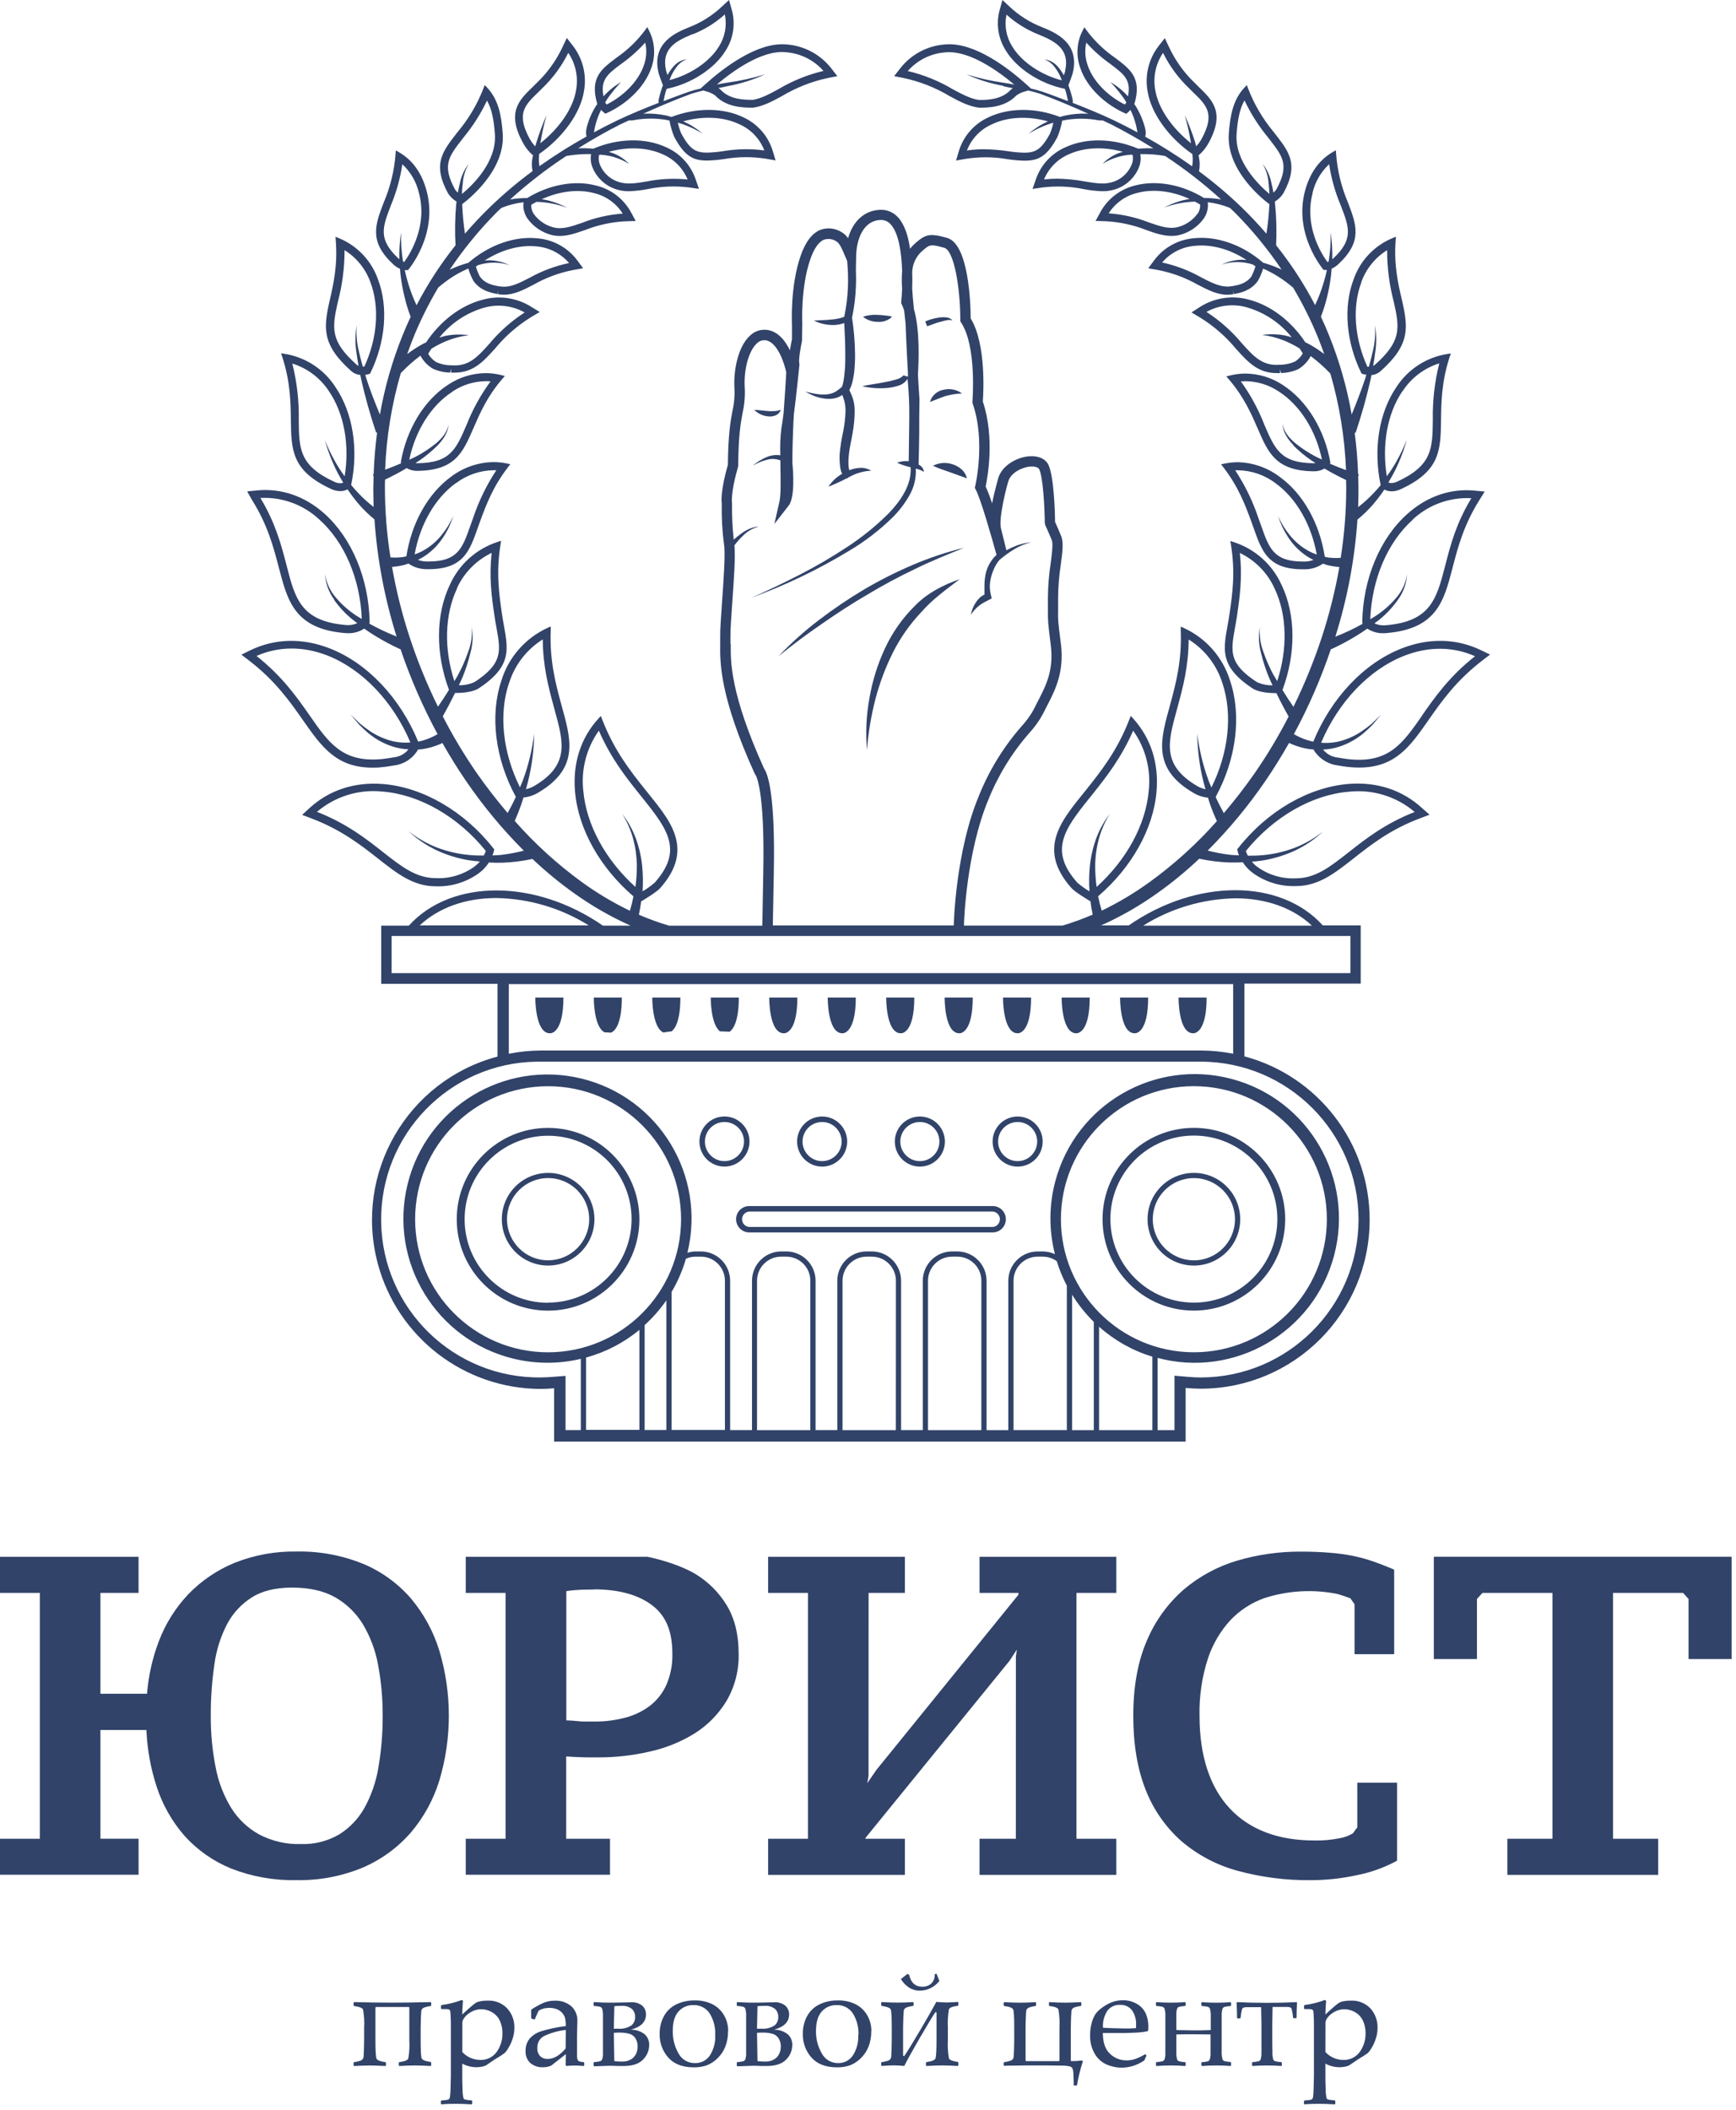 <?xml version="1.0" encoding="utf-8"?>
<!-- Generator: Adobe Illustrator 16.0.0, SVG Export Plug-In . SVG Version: 6.00 Build 0)  -->
<!DOCTYPE svg PUBLIC "-//W3C//DTD SVG 1.1//EN" "http://www.w3.org/Graphics/SVG/1.1/DTD/svg11.dtd">
<svg version="1.1" id="Слой_1" xmlns="http://www.w3.org/2000/svg" xmlns:xlink="http://www.w3.org/1999/xlink" x="0px" y="0px"
	 width="153.986px" height="187.05px" viewBox="0 0 153.986 187.05" enable-background="new 0 0 153.986 187.05"
	 xml:space="preserve">
<title>Ресурс 1</title>
<g id="Слой_2">
	<g id="Layer_1">
		<path fill="#314369" d="M36.448,141.708c-1.159-1.337-2.611-2.387-4.244-3.069c-1.876-0.759-3.888-1.13-5.912-1.089
			c-1.882-0.031-3.751,0.312-5.499,1.009c-1.541,0.635-2.934,1.581-4.092,2.779c-1.138,1.204-2.026,2.621-2.613,4.169
			c-0.568,1.493-0.92,3.059-1.046,4.651H8.909v-8.938h3.381v-3.204H0v3.204h3.533v21.796H0v3.189h12.291v-3.192H8.909v-9.643h4.078
			c0.071,1.701,0.374,3.384,0.9,5.003c0.522,1.619,1.37,3.114,2.49,4.393c1.141,1.261,2.551,2.249,4.126,2.889
			c1.843,0.721,3.81,1.07,5.789,1.029c2.014,0.038,4.014-0.339,5.875-1.109c1.635-0.699,3.091-1.757,4.261-3.095
			c1.157-1.355,2.023-2.935,2.545-4.639c1.12-3.748,1.12-7.741,0-11.488C38.453,144.65,37.594,143.07,36.448,141.708
			 M26.682,163.486c-1.289,0.037-2.566-0.259-3.708-0.859c-1.003-0.557-1.849-1.358-2.458-2.33
			c-0.676-1.104-1.145-2.321-1.384-3.593c-0.299-1.51-0.445-3.046-0.436-4.585c-0.007-1.534,0.102-3.067,0.324-4.585
			c0.17-1.255,0.558-2.471,1.146-3.594c0.515-0.953,1.268-1.757,2.187-2.333c0.908-0.573,2.103-0.859,3.55-0.859
			c1.533,0,2.817,0.287,3.823,0.859c0.997,0.567,1.835,1.375,2.438,2.35c0.669,1.108,1.131,2.329,1.364,3.602
			c0.284,1.501,0.423,3.028,0.416,4.556c0.007,1.532-0.119,3.061-0.378,4.571c-0.205,1.263-0.626,2.481-1.244,3.602
			c-0.536,0.954-1.302,1.757-2.229,2.338c-1.029,0.601-2.208,0.898-3.398,0.859"/>
		<path fill="#314369" d="M57.313,138.017H41.313v3.201h3.534v21.799h-3.534v3.189h12.795v-3.189h-3.886v-7.293h0.141
			c0.318,0.026,0.656,0.046,1.012,0.057c0.355,0.012,0.693,0.021,1.008,0.021h0.697c1.535,0.002,3.066-0.172,4.562-0.519
			c1.404-0.309,2.745-0.851,3.969-1.604c1.15-0.725,2.116-1.705,2.823-2.866c0.747-1.275,1.123-2.733,1.086-4.21
			c0-1.693-0.358-3.135-1.066-4.298c-0.684-1.125-1.629-2.068-2.754-2.751c-1.109-0.676-2.915-1.27-4.338-1.55 M52.699,140.905
			c2.178,0,3.909,0.476,5.144,1.41c1.235,0.934,1.796,2.318,1.796,4.298c0.026,0.952-0.157,1.897-0.536,2.771
			c-0.323,0.716-0.815,1.343-1.433,1.828c-0.648,0.491-1.386,0.851-2.172,1.058c-0.886,0.238-1.799,0.357-2.717,0.353h-0.685
			c-0.287,0-0.573,0-0.86-0.038c-0.287-0.037-0.613-0.046-0.891-0.06h-0.112v-11.462c0.238-0.037,0.493-0.069,0.771-0.089
			c0.447-0.037,1.02-0.057,1.705-0.057"/>
		<polygon fill="#314369" points="86.886,141.218 90.341,141.218 90.341,141.375 77.736,156.913 76.934,158.082 77.04,157.44 
			77.045,141.218 80.266,141.218 80.266,138.017 68.133,138.017 68.133,141.218 71.667,141.218 71.667,163.017 68.133,163.017 
			68.133,166.22 80.266,166.22 80.266,163.017 76.77,163.017 76.77,162.937 89.545,147.241 90.201,146.241 90.112,146.84 
			90.107,163.017 86.886,163.017 86.886,166.22 99.019,166.22 99.019,163.017 95.485,163.017 95.485,141.218 99.019,141.218 
			99.019,138.017 86.886,138.017 		"/>
		<path fill="#314369" d="M120.394,162.002L120,162.538c-0.358,0.213-0.752,0.358-1.163,0.43c-0.737,0.147-1.487,0.215-2.238,0.201
			c-3.227,0-5.76-0.957-7.522-2.846c-1.762-1.888-2.677-4.659-2.677-8.207c-0.039-1.726,0.214-3.447,0.748-5.089
			c0.419-1.265,1.103-2.427,2.006-3.407c0.827-0.863,1.842-1.523,2.966-1.929c2.104-0.683,4.348-0.813,6.517-0.378
			c0.493,0.146,0.88,0.286,1.146,0.387l0.367,0.524v4.43h3.516v-7.496l-0.315-0.135c-0.499-0.209-1.017-0.407-1.544-0.593
			c-0.573-0.197-1.158-0.358-1.751-0.484c-0.694-0.138-1.395-0.234-2.101-0.287c-0.768-0.066-1.63-0.1-2.579-0.1
			c-1.903-0.008-3.796,0.26-5.622,0.796c-1.753,0.516-3.377,1.395-4.769,2.579c-1.412,1.239-2.525,2.782-3.255,4.513
			c-0.799,1.832-1.207,4.075-1.207,6.671c0,2.51,0.367,4.705,1.083,6.517c0.674,1.749,1.754,3.313,3.152,4.562
			c1.447,1.245,3.153,2.151,4.995,2.653c2.133,0.582,4.337,0.864,6.548,0.837c1.354-0.003,2.706-0.15,4.029-0.438
			c1.156-0.223,2.274-0.609,3.321-1.146l0.27-0.146v-6.912h-3.527V162.002z"/>
		<polygon fill="#314369" points="127.182,138.014 127.182,147.078 131.008,147.078 131.008,141.756 131.498,141.218 
			137.705,141.218 137.705,163.017 133.704,163.017 133.704,166.22 147.081,166.22 147.081,163.017 143.078,163.017 
			143.078,141.218 149.29,141.218 149.777,141.756 149.777,147.078 153.6,147.078 153.6,138.014 		"/>
		<path fill="#314369" d="M31.364,183.113v-0.252l0.049-0.043c0.182-0.022,0.361-0.063,0.536-0.12
			c0.09-0.029,0.171-0.083,0.232-0.155c0.04-0.065,0.064-0.139,0.072-0.215c0-0.083,0.02-0.287,0.029-0.65
			c0.009-0.364,0.017-0.619,0.017-0.803v-1.089c0.031-0.546-0.001-1.094-0.095-1.633c-0.063-0.143-0.326-0.244-0.791-0.307
			l-0.049-0.049v-0.258l0.049-0.043c1.209,0.033,2.34,0.049,3.393,0.049c0.986,0,2.119-0.016,3.399-0.049l0.043,0.043v0.258
			l-0.043,0.049c-0.185,0.018-0.366,0.058-0.542,0.118c-0.082,0.025-0.156,0.07-0.215,0.132c-0.04,0.048-0.067,0.107-0.078,0.169
			c0,0.069-0.023,0.287-0.038,0.647c-0.014,0.361-0.02,0.653-0.02,0.86v1.089c0,0.949,0.031,1.49,0.097,1.633
			c0.066,0.144,0.33,0.244,0.794,0.31l0.043,0.043v0.267l-0.043,0.049c-0.573-0.035-1.029-0.049-1.396-0.049
			c-0.367,0-0.823,0.017-1.39,0.049l-0.043-0.049v-0.252l0.043-0.043c0.473-0.066,0.74-0.172,0.8-0.321
			c0.091-0.536,0.122-1.08,0.091-1.622v-2.903l-0.048-0.043H33.35l-0.049,0.043v2.903c0,0.943,0.032,1.484,0.098,1.633
			c0.066,0.149,0.33,0.247,0.793,0.313l0.041,0.043v0.25l-0.041,0.049c-0.563-0.033-1.026-0.049-1.39-0.049
			c-0.373,0-0.834,0.017-1.39,0.049L31.364,183.113z"/>
		<path fill="#314369" d="M40.958,177.304l0.109,0.075c-0.041,0.473-0.063,0.877-0.066,1.215c0.249-0.234,0.493-0.452,0.733-0.659
			c0.154-0.14,0.318-0.27,0.49-0.387c0.122-0.062,0.252-0.105,0.387-0.129c0.21-0.039,0.425-0.058,0.639-0.054
			c0.65-0.033,1.284,0.216,1.736,0.685c0.435,0.478,0.664,1.108,0.639,1.753c-0.001,0.307-0.05,0.611-0.143,0.903
			c-0.091,0.293-0.217,0.574-0.375,0.837c-0.096,0.177-0.217,0.338-0.358,0.481c-0.226,0.164-0.46,0.316-0.702,0.456
			c-0.155,0.092-0.315,0.198-0.476,0.312c-0.229,0.161-0.378,0.261-0.447,0.304c-0.11,0.057-0.228,0.097-0.35,0.12
			c-0.172,0.037-0.348,0.056-0.524,0.054c-0.435-0.004-0.862-0.113-1.247-0.318v1.124c0,0.307,0,0.69,0.026,1.146
			c-0.006,0.266,0.021,0.532,0.081,0.791c0.029,0.059,0.081,0.103,0.143,0.123c0.189,0.037,0.381,0.06,0.573,0.072l0.054,0.049
			v0.252l-0.054,0.055c-0.481-0.035-0.928-0.049-1.338-0.049c-0.41,0-0.859,0-1.333,0.049l-0.048-0.055v-0.244l0.048-0.048
			c0.184-0.009,0.366-0.029,0.547-0.061c0.052-0.01,0.1-0.036,0.138-0.074c0.038-0.049,0.063-0.107,0.071-0.169
			c0.037-0.277,0.055-0.557,0.055-0.836c0.017-0.479,0.026-0.814,0.026-1.003v-4.614c0-0.181,0-0.413-0.02-0.696
			c-0.004-0.164-0.018-0.328-0.04-0.49c-0.014-0.048-0.046-0.088-0.089-0.112c-0.09-0.039-0.189-0.054-0.287-0.046H39.17
			l-0.051-0.048v-0.258l0.049-0.055c0.614-0.078,1.217-0.229,1.796-0.447 M41.007,181.924c0.409,0.444,0.984,0.697,1.588,0.699
			c0.566,0.023,1.108-0.236,1.447-0.69c0.358-0.49,0.542-1.084,0.524-1.691c0.007-0.379-0.073-0.755-0.232-1.101
			c-0.148-0.315-0.39-0.576-0.693-0.748c-0.288-0.171-0.617-0.262-0.951-0.264c-0.217-0.001-0.432,0.039-0.634,0.117
			c-0.208,0.078-0.402,0.19-0.573,0.333c-0.142,0.111-0.264,0.246-0.361,0.398c-0.055,0.088-0.093,0.185-0.112,0.287
			c-0.006,0.112-0.006,0.224,0,0.335L41.007,181.924z"/>
		<path fill="#314369" d="M47.4,179.032l-0.235-0.06l-0.048-0.063c0-0.063,0-0.143,0-0.243v-0.499c0.348-0.235,0.716-0.44,1.1-0.61
			c0.313-0.125,0.646-0.188,0.983-0.186c0.536-0.029,1.062,0.146,1.473,0.49c0.367,0.339,0.565,0.822,0.542,1.321l-0.034,1.212
			v1.794c-0.01,0.145,0.009,0.29,0.057,0.427c0.031,0.064,0.084,0.114,0.149,0.141c0.126,0.036,0.256,0.056,0.387,0.06l0.046,0.055
			v0.244l-0.046,0.046c-0.312-0.029-0.559-0.041-0.733-0.041s-0.43,0-0.782,0.041l-0.089-0.083l0.023-0.969l-0.768,0.602
			c-0.27,0.212-0.447,0.35-0.542,0.421c-0.23,0.095-0.477,0.142-0.725,0.138c-0.411,0.023-0.814-0.113-1.126-0.381
			c-0.282-0.27-0.432-0.648-0.413-1.037c-0.018-0.401,0.108-0.796,0.355-1.112c0.287-0.321,0.659-0.554,1.072-0.673
			c0.7-0.21,1.417-0.359,2.144-0.444c0.003-0.213-0.014-0.426-0.049-0.636c-0.038-0.186-0.123-0.358-0.247-0.501
			c-0.131-0.159-0.301-0.282-0.493-0.358c-0.214-0.083-0.441-0.124-0.67-0.12c-0.13,0-0.259,0.011-0.387,0.031
			c-0.119,0.023-0.235,0.059-0.347,0.106c-0.07,0.027-0.136,0.062-0.198,0.103c-0.03,0.03-0.053,0.068-0.066,0.109l-0.132,0.286
			c-0.057,0.12-0.106,0.242-0.149,0.367L47.4,179.032z M50.188,179.964c-0.677,0.074-1.336,0.26-1.952,0.553
			c-0.378,0.212-0.601,0.622-0.573,1.054c-0.02,0.263,0.07,0.522,0.249,0.717c0.184,0.172,0.431,0.261,0.682,0.246
			c0.533,0,1.06-0.309,1.579-0.928L50.188,179.964z"/>
		<path fill="#314369" d="M52.653,183.113v-0.252l0.049-0.043c0.185-0.012,0.368-0.04,0.547-0.083
			c0.07-0.031,0.126-0.086,0.16-0.155c0.059-0.178,0.084-0.365,0.075-0.553c0-0.294,0-0.692,0-1.192v-1.023c0-0.313,0-0.662,0-1.049
			c0.013-0.235-0.013-0.47-0.077-0.696c-0.036-0.069-0.095-0.123-0.167-0.152c-0.176-0.044-0.357-0.069-0.539-0.075l-0.049-0.049
			v-0.255l0.049-0.04c0.55,0.031,0.966,0.049,1.252,0.049c0.134,0,0.327,0,0.573,0c0.701-0.021,1.179-0.032,1.433-0.032
			c0.366-0.032,0.73,0.078,1.017,0.307c0.213,0.199,0.331,0.479,0.324,0.771c0,0.659-0.447,1.109-1.341,1.35
			c0.445-0.008,0.879,0.138,1.229,0.413c0.265,0.243,0.409,0.59,0.396,0.949c-0.003,0.484-0.2,0.947-0.545,1.287
			c-0.363,0.382-0.945,0.573-1.748,0.573H54.94c-0.333-0.015-0.599-0.023-0.794-0.023l-1.45,0.048L52.653,183.113z M54.447,179.855
			c0.161,0,0.287,0,0.384,0c0.412,0.035,0.823-0.065,1.172-0.287c0.224-0.185,0.347-0.464,0.332-0.753
			c0.011-0.259-0.085-0.511-0.266-0.696c-0.265-0.217-0.605-0.32-0.946-0.287c-0.201,0-0.413,0-0.63,0.031L54.447,179.855z
			 M54.447,180.219l0.043,2.507c0.219,0.03,0.44,0.044,0.662,0.042c0.292,0.016,0.582-0.055,0.834-0.203
			c0.193-0.119,0.347-0.292,0.441-0.499c0.09-0.2,0.135-0.418,0.132-0.639c0.006-0.244-0.057-0.485-0.18-0.696
			c-0.118-0.199-0.306-0.348-0.527-0.416c-0.31-0.088-0.632-0.127-0.955-0.115c-0.103,0-0.258,0-0.45,0.02"/>
		<path fill="#314369" d="M64.577,180.079c0.008,0.468-0.073,0.933-0.241,1.37c-0.157,0.395-0.397,0.75-0.705,1.043
			c-0.271,0.267-0.594,0.475-0.948,0.613c-0.369,0.123-0.757,0.183-1.146,0.175c-0.986,0-1.737-0.287-2.252-0.859
			c-0.521-0.582-0.796-1.341-0.771-2.121c-0.009-0.54,0.119-1.073,0.373-1.55c0.244-0.45,0.621-0.814,1.08-1.041
			c0.516-0.25,1.083-0.374,1.657-0.361c0.547-0.015,1.09,0.103,1.582,0.344c0.427,0.221,0.782,0.56,1.02,0.977
			c0.244,0.425,0.37,0.908,0.364,1.398 M63.442,180.422c0.033-0.679-0.141-1.353-0.499-1.931c-0.323-0.481-0.875-0.757-1.453-0.728
			c-0.5-0.014-0.98,0.196-1.31,0.573c-0.338,0.375-0.504,0.942-0.504,1.702c-0.018,0.702,0.157,1.396,0.507,2.006
			c0.287,0.541,0.855,0.874,1.467,0.86c0.524,0.017,1.02-0.237,1.313-0.671c0.342-0.533,0.509-1.159,0.479-1.791"/>
		<path fill="#314369" d="M65.354,183.113v-0.252l0.046-0.043c0.185-0.011,0.368-0.039,0.547-0.083
			c0.07-0.031,0.127-0.085,0.161-0.155c0.058-0.178,0.083-0.365,0.075-0.553c0-0.294,0-0.692,0-1.192v-1.023
			c0-0.313,0-0.662,0-1.049c0.014-0.235-0.012-0.47-0.078-0.696c-0.036-0.069-0.095-0.123-0.166-0.152
			c-0.176-0.044-0.357-0.069-0.539-0.075l-0.046-0.049v-0.255l0.046-0.04c0.55,0.031,0.968,0.049,1.249,0.049
			c0.138,0,0.33,0,0.573,0c0.699-0.02,1.184-0.032,1.433-0.032c0.365-0.031,0.728,0.079,1.014,0.307
			c0.214,0.199,0.333,0.479,0.327,0.771c0,0.659-0.447,1.109-1.341,1.35c0.444-0.008,0.877,0.138,1.226,0.413
			c0.265,0.243,0.409,0.59,0.396,0.949c-0.002,0.483-0.197,0.947-0.542,1.287c-0.365,0.382-0.949,0.573-1.751,0.573h-0.353
			c-0.332-0.016-0.597-0.023-0.793-0.023l-1.45,0.048L65.354,183.113z M67.147,179.855c0.161,0,0.287,0,0.384,0
			c0.411,0.035,0.821-0.066,1.169-0.287c0.224-0.184,0.347-0.464,0.332-0.753c0.011-0.259-0.085-0.511-0.266-0.696
			c-0.266-0.217-0.605-0.32-0.946-0.287c-0.201,0-0.413,0-0.63,0.031L67.147,179.855z M67.147,180.219l0.043,2.507
			c0.218,0.03,0.438,0.044,0.659,0.042c0.292,0.016,0.583-0.055,0.834-0.203c0.193-0.119,0.347-0.292,0.441-0.499
			c0.091-0.2,0.137-0.418,0.135-0.639c0.005-0.244-0.058-0.485-0.181-0.696c-0.118-0.199-0.306-0.348-0.527-0.416
			c-0.31-0.088-0.632-0.127-0.954-0.115c-0.103,0-0.252,0-0.45,0.02"/>
		<path fill="#314369" d="M77.283,180.079c0.007,0.468-0.076,0.933-0.244,1.37c-0.156,0.395-0.397,0.751-0.705,1.043
			c-0.271,0.267-0.594,0.475-0.949,0.613c-0.369,0.124-0.757,0.183-1.146,0.175c-0.986,0-1.737-0.287-2.252-0.859
			c-0.522-0.581-0.799-1.341-0.774-2.121c-0.009-0.54,0.119-1.073,0.373-1.55c0.244-0.451,0.621-0.814,1.081-1.041
			c0.516-0.25,1.083-0.374,1.656-0.361c0.547-0.015,1.09,0.103,1.582,0.344c0.428,0.219,0.783,0.559,1.021,0.977
			c0.245,0.425,0.372,0.908,0.367,1.398 M76.146,180.422c0.033-0.679-0.141-1.353-0.499-1.931c-0.322-0.481-0.874-0.758-1.453-0.728
			c-0.499-0.013-0.979,0.197-1.307,0.573c-0.338,0.382-0.507,0.949-0.507,1.702c-0.018,0.703,0.16,1.397,0.513,2.006
			c0.285,0.541,0.853,0.874,1.464,0.86c0.52,0.009,1.007-0.247,1.295-0.679c0.34-0.534,0.506-1.159,0.476-1.791"/>
		<path fill="#314369" d="M78.166,183.113v-0.255l0.049-0.041c0.182-0.023,0.361-0.064,0.536-0.12
			c0.091-0.027,0.171-0.081,0.229-0.155c0.042-0.064,0.068-0.138,0.074-0.215c0-0.083,0.021-0.301,0.029-0.654
			c0.009-0.352,0.017-0.619,0.017-0.802v-1.089c0-0.955-0.031-1.501-0.094-1.639c-0.063-0.138-0.327-0.24-0.791-0.307l-0.049-0.048
			v-0.255l0.049-0.04c0.559,0.032,1.02,0.049,1.39,0.049s0.823-0.015,1.39-0.049l0.041,0.04v0.255l-0.041,0.048
			c-0.183,0.019-0.364,0.057-0.539,0.115c-0.08,0.028-0.152,0.073-0.212,0.132c-0.042,0.049-0.068,0.108-0.078,0.172
			c0,0.069-0.025,0.287-0.04,0.653c-0.015,0.367-0.021,0.659-0.021,0.86v2.484l0.098,0.037c0.382-0.573,0.873-1.371,1.473-2.393
			c0.6-1.022,1.059-1.827,1.378-2.416c0.382,0.032,0.697,0.049,0.946,0.049s0.568-0.017,0.96-0.049l0.048,0.04v0.255l-0.048,0.049
			c-0.47,0.06-0.733,0.163-0.791,0.315c-0.09,0.538-0.121,1.083-0.092,1.627v1.089c-0.03,0.545,0.001,1.092,0.095,1.631
			c0.063,0.146,0.327,0.249,0.788,0.315l0.048,0.04v0.27l-0.048,0.049c-0.556-0.035-1.02-0.049-1.387-0.049
			c-0.367,0-0.822,0.014-1.39,0.049l-0.049-0.049v-0.255l0.049-0.041c0.47-0.066,0.734-0.172,0.793-0.321
			c0.061-0.149,0.095-0.69,0.095-1.625v-2.45l-0.097-0.037c-0.292,0.434-0.761,1.208-1.407,2.324
			c-0.646,1.116-1.098,1.933-1.355,2.45c-0.378-0.035-0.685-0.049-0.925-0.049s-0.619,0.014-1.072,0.049L78.166,183.113z
			 M79.905,175.457l0.587-0.459l0.152,0.081c0.154,0.701,0.547,1.053,1.178,1.054c0.29,0.009,0.572-0.093,0.788-0.287
			c0.213-0.218,0.322-0.518,0.301-0.822l0.157-0.048l0.255,0.645c-0.412,0.534-1.045,0.851-1.719,0.86
			c-0.343,0.007-0.679-0.087-0.969-0.27c-0.299-0.196-0.548-0.459-0.728-0.768"/>
		<path fill="#314369" d="M89.029,183.113v-0.25l0.049-0.043c0.182-0.022,0.36-0.063,0.533-0.121
			c0.091-0.027,0.173-0.08,0.235-0.151c0.039-0.066,0.063-0.139,0.072-0.215c0-0.083,0.02-0.301,0.029-0.654
			c0.008-0.353,0.017-0.619,0.017-0.802v-1.089c0-0.955-0.032-1.5-0.095-1.636c-0.06-0.146-0.324-0.25-0.791-0.307l-0.049-0.049
			v-0.255l0.049-0.04c0.556,0.031,1.021,0.048,1.39,0.048s0.831-0.014,1.39-0.048l0.043,0.04v0.255l-0.043,0.049
			c-0.182,0.018-0.362,0.057-0.536,0.114c-0.08,0.029-0.153,0.074-0.215,0.132c-0.042,0.05-0.07,0.111-0.08,0.175
			c0,0.069-0.023,0.286-0.037,0.653c-0.015,0.367-0.02,0.656-0.02,0.859v2.903l0.046,0.049h2.911l0.049-0.049v-2.897
			c0.031-0.547,0-1.096-0.092-1.636c-0.063-0.146-0.33-0.25-0.796-0.307l-0.043-0.048v-0.255l0.043-0.04
			c0.56,0.032,1.023,0.049,1.39,0.049s0.831-0.017,1.393-0.049l0.043,0.04v0.255l-0.043,0.048c-0.184,0.019-0.365,0.058-0.542,0.115
			c-0.08,0.027-0.152,0.072-0.212,0.132c-0.04,0.051-0.067,0.111-0.077,0.175c0,0.069-0.023,0.287-0.038,0.645
			c-0.014,0.358-0.02,0.656-0.02,0.877v2.897l0.046,0.049c0.327,0,0.642-0.02,0.946-0.06l0.077,0.077
			c-0.227,0.701-0.403,1.417-0.524,2.144h-0.287c0-0.394-0.009-0.732-0.028-1.017c0.005-0.178-0.026-0.355-0.092-0.521
			c-0.054-0.074-0.13-0.128-0.218-0.155c-0.267-0.056-0.539-0.081-0.811-0.072c-0.444,0-0.914-0.017-1.413-0.017h-1.576
			l-1.244,0.017c-0.307,0-0.573,0-0.777,0.02L89.029,183.113z"/>
		<path fill="#314369" d="M101.695,182.228l-0.189,0.436c-0.341,0.235-0.719,0.412-1.117,0.524
			c-0.286,0.075-0.579,0.115-0.875,0.121c-0.471,0.001-0.936-0.096-1.367-0.287c-0.443-0.199-0.811-0.534-1.049-0.957
			c-0.281-0.494-0.42-1.055-0.404-1.622c-0.006-0.388,0.045-0.774,0.155-1.146c0.071-0.266,0.182-0.52,0.327-0.753
			c0.16-0.212,0.354-0.396,0.573-0.547c0.263-0.199,0.552-0.362,0.859-0.484c0.314-0.122,0.649-0.184,0.986-0.18
			c0.448-0.011,0.891,0.106,1.275,0.338c0.342,0.198,0.613,0.499,0.773,0.86c0.148,0.356,0.223,0.738,0.221,1.123
			c0,0.122-0.005,0.243-0.017,0.364l-0.069,0.066c-0.364,0.071-0.733,0.113-1.103,0.123c-0.459,0.02-0.769,0.032-0.915,0.032h-1.934
			c0,0.829,0.208,1.44,0.625,1.834c0.402,0.391,0.944,0.604,1.504,0.59c0.275,0,0.548-0.049,0.806-0.146
			c0.286-0.109,0.561-0.245,0.822-0.404L101.695,182.228z M97.841,179.766c0.075,0.014,0.35,0.026,0.831,0.043
			s0.86,0.026,1.078,0.026c0.34,0.009,0.681-0.001,1.02-0.032c0-0.097,0-0.169,0-0.221c0.039-0.492-0.095-0.982-0.378-1.387
			c-0.256-0.305-0.64-0.473-1.037-0.456c-0.433-0.021-0.85,0.169-1.118,0.51c-0.298,0.446-0.439,0.98-0.401,1.516"/>
		<path fill="#314369" d="M104.36,179.978c0.736,0.018,1.247,0.026,1.527,0.026c0.327,0,0.831,0,1.51-0.026v-0.16
			c0-0.287,0-0.642,0-1.035c0.011-0.238-0.014-0.477-0.075-0.708c-0.035-0.069-0.092-0.124-0.163-0.155
			c-0.179-0.043-0.361-0.068-0.545-0.074l-0.048-0.049v-0.255l0.048-0.04c0.398,0.031,0.825,0.048,1.267,0.048
			s0.889-0.014,1.27-0.048l0.045,0.04v0.255l-0.045,0.049c-0.187,0.009-0.372,0.037-0.554,0.081
			c-0.07,0.031-0.126,0.087-0.157,0.157c-0.056,0.186-0.081,0.379-0.075,0.573c0,0.313,0,0.696,0,1.146v1.023v1.054
			c-0.012,0.236,0.015,0.472,0.078,0.699c0.033,0.07,0.093,0.124,0.166,0.149c0.178,0.042,0.359,0.067,0.542,0.078l0.045,0.043
			v0.264l-0.045,0.049c-0.401-0.035-0.826-0.049-1.27-0.049c-0.444,0-0.888,0.014-1.267,0.049l-0.048-0.049v-0.255l0.034-0.032
			c0.185-0.01,0.368-0.037,0.547-0.081c0.071-0.03,0.128-0.085,0.16-0.154c0.055-0.181,0.079-0.37,0.072-0.559
			c0-0.287,0-0.69,0-1.186v-0.481c-0.444,0-0.948-0.018-1.51-0.018c-0.507,0-1.018,0-1.527,0.018v0.481c0,0.317,0,0.668,0,1.054
			c-0.012,0.235,0.013,0.47,0.074,0.697c0.035,0.068,0.094,0.122,0.166,0.148c0.177,0.041,0.357,0.067,0.539,0.078l0.051,0.043
			v0.247l-0.051,0.049c-0.398-0.035-0.823-0.049-1.267-0.049c-0.444,0-0.892,0.014-1.267,0.049l-0.049-0.049v-0.255l0.049-0.043
			c0.184-0.01,0.368-0.037,0.547-0.08c0.069-0.032,0.125-0.086,0.16-0.155c0.058-0.178,0.083-0.366,0.075-0.553
			c0-0.287,0-0.691,0-1.192v-1.023c0-0.313,0-0.665,0-1.049c0.013-0.235-0.013-0.47-0.078-0.696
			c-0.036-0.068-0.095-0.122-0.166-0.152c-0.177-0.043-0.357-0.068-0.539-0.075l-0.049-0.049v-0.255l0.049-0.04
			c0.397,0.033,0.819,0.049,1.267,0.049c0.464,0,0.888-0.015,1.267-0.049l0.052,0.04v0.255l-0.052,0.049
			c-0.184,0.01-0.368,0.036-0.547,0.078c-0.071,0.029-0.128,0.084-0.161,0.155c-0.054,0.179-0.079,0.366-0.071,0.553
			c0,0.287,0,0.688,0,1.189L104.36,179.978z"/>
		<path fill="#314369" d="M109.702,177.54l0.049-0.04c0.781,0.04,1.657,0.06,2.628,0.06c0.97,0,1.846-0.02,2.627-0.06l0.043,0.04
			c-0.026,0.53-0.038,0.977-0.038,1.341l-0.034,0.038h-0.241l-0.037-0.038c-0.021-0.259-0.063-0.516-0.126-0.768
			c-0.022-0.067-0.071-0.122-0.135-0.152c-0.11-0.031-0.224-0.043-0.338-0.037h-1.221l-0.026,1.542v1.373
			c0,0.287,0,0.642,0.014,1.037c-0.013,0.238,0.011,0.477,0.072,0.708c0.032,0.071,0.091,0.125,0.164,0.152
			c0.179,0.044,0.362,0.071,0.547,0.08l0.049,0.043v0.255l-0.049,0.046c-0.401-0.032-0.825-0.046-1.27-0.046
			c-0.444,0-0.888,0.014-1.269,0.046l-0.049-0.046v-0.255l0.049-0.043c0.186-0.009,0.37-0.036,0.55-0.08
			c0.072-0.029,0.129-0.084,0.161-0.155c0.053-0.186,0.078-0.379,0.072-0.573c0-0.312,0-0.696,0-1.146v-1.353
			c-0.012-0.523-0.021-1.044-0.029-1.562h-1.224c-0.117-0.007-0.234,0.006-0.347,0.041c-0.066,0.034-0.114,0.094-0.132,0.166
			c-0.059,0.246-0.1,0.496-0.123,0.748l-0.035,0.037h-0.235l-0.043-0.037c0-0.161,0-0.604-0.034-1.341"/>
		<path fill="#314369" d="M117.522,177.304l0.106,0.075c-0.037,0.473-0.06,0.877-0.063,1.215c0.247-0.234,0.493-0.452,0.73-0.659
			c0.155-0.139,0.319-0.269,0.49-0.387c0.123-0.062,0.254-0.105,0.39-0.129c0.211-0.039,0.425-0.058,0.639-0.054
			c0.651-0.033,1.286,0.217,1.739,0.685c0.433,0.479,0.661,1.108,0.637,1.753c-0.002,0.307-0.051,0.611-0.144,0.903
			c-0.091,0.293-0.217,0.574-0.375,0.837c-0.098,0.175-0.218,0.337-0.358,0.481c-0.086,0.07-0.321,0.222-0.705,0.456
			c-0.158,0.092-0.315,0.198-0.476,0.312c-0.229,0.161-0.378,0.262-0.447,0.304c-0.11,0.057-0.228,0.097-0.35,0.12
			c-0.173,0.038-0.35,0.056-0.527,0.054c-0.434-0.004-0.861-0.113-1.244-0.318v1.124c0,0.307,0,0.69,0.026,1.146
			c-0.005,0.266,0.021,0.531,0.077,0.791c0.031,0.059,0.083,0.103,0.146,0.123c0.189,0.036,0.381,0.06,0.573,0.072l0.055,0.049
			v0.252l-0.055,0.055c-0.481-0.035-0.928-0.049-1.338-0.049s-0.86,0-1.335,0.049l-0.049-0.055v-0.244l0.049-0.048
			c0.184-0.009,0.366-0.029,0.547-0.061c0.053-0.01,0.102-0.036,0.14-0.074c0.037-0.05,0.062-0.108,0.072-0.169
			c0.031-0.278,0.047-0.557,0.049-0.836c0.017-0.479,0.026-0.814,0.026-1.003v-4.614c0-0.181,0-0.413-0.021-0.696
			c-0.003-0.164-0.016-0.328-0.037-0.49c-0.014-0.047-0.046-0.087-0.089-0.112c-0.09-0.038-0.188-0.054-0.286-0.046h-0.387
			l-0.054-0.048v-0.258l0.048-0.055c0.615-0.078,1.22-0.229,1.8-0.447 M117.565,181.924c0.409,0.444,0.984,0.698,1.587,0.699
			c0.567,0.023,1.108-0.236,1.447-0.69c0.359-0.489,0.545-1.084,0.527-1.691c0.006-0.379-0.073-0.755-0.232-1.101
			c-0.148-0.314-0.39-0.575-0.691-0.748c-0.289-0.171-0.619-0.262-0.954-0.264c-0.217-0.001-0.431,0.039-0.633,0.117
			c-0.208,0.079-0.402,0.191-0.573,0.333c-0.141,0.112-0.262,0.247-0.358,0.398c-0.056,0.087-0.095,0.185-0.114,0.287
			c-0.006,0.112-0.006,0.224,0,0.335L117.565,181.924z"/>
		<path fill="#314369" d="M88.052,106.922H66.462c-0.646,0-1.169,0.523-1.169,1.169c0,0.646,0.524,1.169,1.169,1.169h21.589
			c0.646,0,1.169-0.523,1.169-1.169C89.221,107.445,88.698,106.922,88.052,106.922L88.052,106.922 M88.052,108.776H66.462
			c-0.377-0.024-0.664-0.35-0.639-0.728c0.022-0.343,0.296-0.617,0.639-0.639h21.589c0.377,0.024,0.664,0.35,0.639,0.728
			C88.669,108.48,88.395,108.754,88.052,108.776"/>
		<path fill="#314369" d="M66.482,101.202c0-1.227-0.994-2.221-2.221-2.221s-2.221,0.994-2.221,2.221s0.995,2.221,2.221,2.221
			C65.487,103.421,66.481,102.428,66.482,101.202 M64.262,102.939c-0.958,0-1.734-0.776-1.734-1.734s0.776-1.733,1.734-1.733
			c0.956,0,1.732,0.774,1.733,1.73C65.995,102.16,65.219,102.937,64.262,102.939"/>
		<path fill="#314369" d="M90.267,98.984c-1.227,0-2.221,0.994-2.221,2.221s0.994,2.221,2.221,2.221s2.221-0.994,2.221-2.221
			c0-0.001,0-0.002,0-0.003C92.486,99.977,91.493,98.984,90.267,98.984 M90.267,102.939c-0.958,0-1.734-0.776-1.734-1.734
			s0.776-1.733,1.734-1.733c0.957,0,1.732,0.774,1.733,1.73C92,102.16,91.225,102.937,90.267,102.939"/>
		<path fill="#314369" d="M81.593,103.426c1.227,0,2.221-0.994,2.221-2.221s-0.994-2.221-2.221-2.221
			c-1.225,0-2.219,0.993-2.221,2.218C79.372,102.43,80.366,103.425,81.593,103.426 M81.593,99.472c0.958,0,1.734,0.776,1.734,1.734
			c0,0.957-0.776,1.733-1.734,1.733s-1.734-0.776-1.734-1.734c0-0.005,0-0.009,0-0.014C79.869,100.24,80.642,99.473,81.593,99.472"
			/>
		<path fill="#314369" d="M72.924,103.426c1.227,0,2.221-0.994,2.221-2.221s-0.994-2.221-2.221-2.221
			c-1.226,0-2.219,0.993-2.221,2.218C70.704,102.43,71.697,103.425,72.924,103.426 M72.924,99.472
			c0.958,0.001,1.732,0.779,1.731,1.736c-0.002,0.958-0.779,1.732-1.737,1.731c-0.958-0.002-1.732-0.779-1.731-1.737
			c0-0.004,0-0.007,0-0.011C71.196,100.238,71.971,99.47,72.924,99.472"/>
		<path fill="#314369" d="M48.618,99.993c-4.474-0.002-8.103,3.624-8.104,8.098s3.624,8.103,8.098,8.104
			c4.474,0.002,8.103-3.624,8.104-8.098c0,0,0-0.001,0-0.002C56.711,103.623,53.089,99.999,48.618,99.993 M48.618,115.499
			c-4.089,0-7.405-3.315-7.405-7.405c0-4.09,3.315-7.405,7.405-7.405c4.088,0,7.403,3.313,7.405,7.402
			c-0.011,4.083-3.322,7.389-7.405,7.393"/>
		<path fill="#314369" d="M48.618,103.985c-2.268,0.001-4.105,1.841-4.104,4.109c0.001,2.268,1.841,4.105,4.109,4.104
			c2.267-0.001,4.104-1.84,4.104-4.106c-0.003-2.269-1.841-4.106-4.109-4.109 M48.618,111.733c-2.013,0-3.645-1.632-3.645-3.645
			s1.632-3.645,3.645-3.645s3.645,1.632,3.645,3.645C52.262,110.101,50.63,111.732,48.618,111.733"/>
		<path fill="#314369" d="M114,108.091c0-4.474-3.627-8.101-8.101-8.101s-8.101,3.627-8.101,8.101s3.627,8.101,8.101,8.101l0,0
			C110.371,116.188,113.996,112.563,114,108.091 M98.494,108.091c-0.006-4.09,3.304-7.41,7.394-7.417
			c4.089-0.006,7.41,3.304,7.416,7.394s-3.304,7.41-7.393,7.416c-0.004,0-0.008,0-0.012,0c-4.087-0.004-7.4-3.317-7.405-7.405"/>
		<path fill="#314369" d="M110.008,108.091c0-2.27-1.84-4.109-4.109-4.109s-4.109,1.84-4.109,4.109s1.84,4.109,4.109,4.109l0,0
			C108.168,112.199,110.007,110.36,110.008,108.091 M102.254,108.091c0-2.013,1.632-3.646,3.645-3.646
			c2.013,0,3.645,1.632,3.645,3.646s-1.632,3.645-3.645,3.645C103.887,111.733,102.257,110.103,102.254,108.091"/>
		<path fill="#314369" d="M100.652,91.605c0,0,1.192,0.12,1.192-3.167h-2.49C99.354,88.439,99.317,91.614,100.652,91.605"/>
		<path fill="#314369" d="M95.468,91.605c0,0,1.192,0.12,1.192-3.167h-2.49c0,0-0.034,3.175,1.301,3.167"/>
		<path fill="#314369" d="M90.267,91.605c0,0,1.192,0.12,1.192-3.167h-2.49c0,0-0.034,3.175,1.301,3.167"/>
		<path fill="#314369" d="M85.092,91.605c0,0,1.192,0.12,1.192-3.167h-2.493C83.791,88.439,83.756,91.614,85.092,91.605"/>
		<path fill="#314369" d="M79.905,91.605c0,0,1.195,0.12,1.195-3.167h-2.493C78.607,88.439,78.573,91.614,79.905,91.605"/>
		<path fill="#314369" d="M74.718,91.605c0,0,1.192,0.12,1.192-3.167h-2.49c0,0-0.034,3.175,1.301,3.167"/>
		<path fill="#314369" d="M69.531,91.605c0,0,1.195,0.12,1.195-3.167h-2.493C68.233,88.439,68.196,91.614,69.531,91.605"/>
		<path fill="#314369" d="M63.863,91.433l0.859,0.035c0.347-0.258,0.811-0.98,0.811-3.029h-2.49c0,0-0.023,2.341,0.817,2.994"/>
		<path fill="#314369" d="M58.848,91.537c0.241-0.046,0.484-0.072,0.731-0.104c0.344-0.286,0.771-1.02,0.771-2.994h-2.493
			C57.857,88.439,57.831,91.092,58.848,91.537"/>
		<path fill="#314369" d="M53.63,91.522c0.195,0,0.387,0.021,0.573,0.029c0.347-0.155,0.954-0.762,0.954-3.112H52.67
			c0,0-0.025,2.596,0.958,3.083"/>
		<path fill="#314369" d="M48.784,91.605c0,0,1.192,0.12,1.192-3.167h-2.493C47.483,88.439,47.449,91.614,48.784,91.605"/>
		<path fill="#314369" d="M105.839,91.605c0,0,1.192,0.12,1.192-3.167h-2.49C104.541,88.439,104.503,91.614,105.839,91.605"/>
		<path fill="#314369" d="M78.486,57.507c-0.651,1.403-1.111,2.888-1.37,4.413c-0.276,1.506-0.348,3.042-0.215,4.568
			c0.116-1.505,0.362-2.997,0.737-4.459c0.374-1.441,0.897-2.84,1.562-4.172c0.661-1.318,1.514-2.531,2.53-3.599
			c0.972-1.121,2.172-1.975,3.398-2.909c-1.433,0.493-2.866,1.218-3.966,2.35c-1.113,1.098-2.019,2.387-2.674,3.806"/>
		<path fill="#314369" d="M76.916,52.728c1.363-0.824,2.766-1.579,4.204-2.261c1.433-0.716,2.912-1.298,4.398-1.906
			c-1.561,0.383-3.089,0.893-4.567,1.525c-1.478,0.63-2.914,1.354-4.299,2.169c-1.383,0.823-2.718,1.725-3.998,2.703
			c-1.282,0.973-2.484,2.048-3.593,3.215c1.246-1.01,2.525-1.965,3.84-2.865c1.31-0.909,2.642-1.786,4.012-2.579"/>
		<path fill="#314369" d="M84.507,41.165c-0.578-0.2-1.213-0.153-1.756,0.129c0.573,0.261,1.043,0.407,1.519,0.573l1.499,0.544
			c-0.069-0.306-0.232-0.583-0.467-0.791C85.072,41.413,84.801,41.257,84.507,41.165"/>
		<path fill="#314369" d="M83.725,34.548c-0.586,0.091-1.068,0.514-1.235,1.083c0.55-0.192,0.937-0.381,1.381-0.519
			c0.476-0.135,0.967-0.212,1.461-0.229C84.872,34.542,84.284,34.419,83.725,34.548"/>
		<path fill="#314369" d="M83.347,28.553c0.189-0.046,0.375-0.115,0.573-0.146c0.187-0.056,0.386-0.056,0.573,0
			c-0.149-0.16-0.354-0.258-0.573-0.272c-0.215-0.02-0.432-0.013-0.645,0.02c-0.416,0.062-0.822,0.177-1.209,0.341l0.175,0.43
			c0.372-0.118,0.739-0.287,1.12-0.387"/>
		<path fill="#314369" d="M79.091,28.118l-0.026-0.072c-0.41-0.07-0.823-0.114-1.238-0.132c-0.434-0.028-0.869,0.029-1.281,0.169
			c0.358,0.285,0.8,0.443,1.258,0.45c0.469,0.047,0.937-0.103,1.29-0.415"/>
		<path fill="#314369" d="M68.775,36.832c0.232-0.085,0.411-0.274,0.484-0.51c-0.181,0.079-0.376,0.12-0.573,0.123
			c-0.185,0.013-0.371,0.013-0.556,0c-0.381-0.026-0.78-0.094-1.229-0.109c0.318,0.318,0.734,0.52,1.181,0.573
			c0.235,0.039,0.477,0.013,0.699-0.075"/>
		<path fill="#314369" d="M131.386,57.653c-2.192-1.06-4.633-1.115-7.061-0.166c-3.33,1.304-6.241,4.384-7.834,8.265l0,0
			c-0.606-0.126-1.187-0.352-1.719-0.668c1.309-2.425,2.411-4.957,3.292-7.568l0.017,0.041c0.75-0.343,1.479-0.731,2.184-1.161
			c0.347-0.209,0.685-0.43,1.018-0.665c0.424,0.28,0.925,0.422,1.433,0.407c0.1,0,0.209,0,0.324-0.018
			c4.396-0.387,5.035-2.843,5.78-5.688l0.057-0.224c0.453-1.719,0.966-3.682,2.353-5.883l0.467-0.743l-0.859-0.083
			c-2.178-0.215-4.247,0.499-5.992,2.052c-2.442,2.172-3.943,5.754-4.012,9.586v0.103l0.04,0.06
			c-0.781,0.439-1.592,0.822-2.427,1.146c1.063-3.371,1.721-6.856,1.96-10.382c0.47-0.382,0.908-0.802,1.31-1.255
			c0.388-0.446,0.748-0.916,1.078-1.407c0.2,0.104,0.422,0.158,0.647,0.157c0.283-0.004,0.562-0.071,0.817-0.195
			c3.458-1.596,3.53-3.413,3.562-6.078c0.02-1.605,0.04-3.439,0.773-5.663l0.101-0.287l-0.313,0.046
			c-1.855,0.29-3.5,1.357-4.519,2.934c-1.556,2.278-2.066,5.517-1.396,8.695c-0.386,0.467-0.802,0.907-1.247,1.318
			c-0.238,0.218-0.493,0.43-0.748,0.63c0.02-0.573,0.029-1.146,0.026-1.719c0-0.33-0.018-0.662-0.026-0.992l0.063-0.177
			l-0.069-0.026c-0.042-1.238-0.143-2.473-0.306-3.7l0.083,0.035c0.519-1.556,0.963-3.115,1.324-4.703
			c0.031-0.141,0.057-0.287,0.086-0.421c0.294-0.025,0.572-0.143,0.794-0.338c2.662-2.364,2.464-3.872,1.911-6.305
			c-0.35-1.476-0.725-3.118-0.562-5.298l0.026-0.33l-0.304,0.126c-1.617,0.669-2.871,1.997-3.448,3.648
			c-0.934,2.459-0.673,5.583,0.702,8.362c0.137,0.05,0.279,0.085,0.424,0.104c-0.029,0.103-0.061,0.206-0.092,0.309
			c-0.358,1.086-0.773,2.155-1.209,3.213c-0.422-2.417-1.1-4.78-2.023-7.053c-0.22-0.546-0.455-1.085-0.705-1.616
			c0.223-0.577,0.407-1.167,0.553-1.768c0.153-0.626,0.268-1.262,0.344-1.903c0.023-0.195,0.037-0.393,0.055-0.587
			c0.217-0.095,0.416-0.227,0.587-0.39c2.198-2.043,1.602-3.516,0.86-5.476c-0.586-1.373-0.941-2.833-1.052-4.321l-0.02-0.313
			l-0.272,0.158c-1.264,0.73-2.06,1.94-2.464,3.438c-1.046,3.915,1.653,7.018,1.653,7.018c0.047,0.005,0.096,0.005,0.143,0
			c0.047,0.003,0.094,0.003,0.141,0c-0.028,0.129-0.051,0.258-0.083,0.381c-0.149,0.603-0.333,1.196-0.553,1.777
			c-0.123,0.324-0.261,0.645-0.407,0.957c-0.978-1.877-2.137-3.654-3.459-5.307c0.058-1.225,0.027-2.453-0.092-3.673
			c0-0.066-0.017-0.132-0.025-0.195c0.308-0.184,0.568-0.437,0.762-0.739c1.453-2.656,0.438-3.751-0.86-5.43
			c-0.966-1.158-1.736-2.467-2.278-3.875l-0.106-0.286l-0.215,0.226c-1.009,1.075-1.261,2.479-1.381,4.058
			c-0.255,3.359,3.212,5.989,3.599,6.273c-0.04,0.876-0.128,1.75-0.264,2.616c-0.711-0.825-1.458-1.622-2.238-2.375
			c-1.178-1.131-2.428-2.185-3.743-3.155c0.085-0.402,0.085-0.816,0-1.218c0-0.066-0.028-0.126-0.042-0.192l0.02-0.014
			c0.362-0.314,0.664-0.692,0.892-1.115c1.456-2.691,0.341-3.76-0.949-4.998l-0.287-0.287c-0.956-0.911-1.733-1.993-2.292-3.189
			l-0.373-0.794l-0.542,0.691c-0.89,1.146-1.248,2.617-0.983,4.043c0.313,1.929,1.863,4.086,3.972,5.548
			c0,0.124,0.023,0.25,0.026,0.367c0.01,0.239-0.008,0.478-0.052,0.713c-0.688-0.489-1.39-0.958-2.106-1.407
			c-0.015-0.012-0.031-0.023-0.049-0.031c-0.659-0.413-1.328-0.808-2.006-1.187c0.135-0.458-0.049-0.9-0.178-1.315
			c-0.171-0.496-0.398-0.971-0.676-1.416c-0.034-0.051-0.077-0.1-0.112-0.152c-0.034-0.052,0.02-0.043,0.023-0.063
			c0.659-2.292-0.413-3.058-1.751-4.063c-0.967-0.669-1.818-1.492-2.519-2.436l-0.184-0.258l-0.146,0.286
			c-0.544,1.048-0.615,2.278-0.194,3.381c0.573,1.66,2.158,3.195,4.058,4.012c0.134-0.106,0.258-0.224,0.37-0.353
			c0.196,0.397,0.352,0.814,0.464,1.244c0.074,0.252,0.103,0.501,0.16,0.75c-0.705-0.378-1.413-0.745-2.135-1.089
			c-1.187-0.556-2.393-1.054-3.611-1.527c0.021-0.135,0.009-0.273-0.031-0.404c-0.049-0.209-0.106-0.416-0.167-0.616
			s-0.117-0.364-0.183-0.544c0.092-0.235,0.335-0.86,0.396-1.112c0.625-2.668-1.567-3.559-2.746-4.038
			c-1.062-0.415-2.035-1.03-2.865-1.811L88.92,0l-0.238,0.845c-0.349,1.228-0.157,2.545,0.527,3.622
			c0.946,1.579,3.015,2.938,5.138,3.384l0.106,0.023c0.035,0.112,0.083,0.221,0.112,0.335c0.049,0.198,0.098,0.398,0.138,0.599
			c0,0.051,0.02,0.106,0.031,0.157c-0.776-0.286-1.547-0.593-2.333-0.859c-0.313-0.101-0.63-0.186-0.951-0.255l-0.381-0.347
			c-1.585-1.433-4.622-3.785-7.204-3.567c-1.579,0.102-3.038,0.874-4.012,2.121l-0.539,0.693l0.859,0.169
			c1.436,0.309,2.811,0.852,4.069,1.607c0.923,0.501,1.697,0.897,2.597,1.021c0.748,0,2.292,0,3.315-1.089
			c0.24-0.166,0.506-0.288,0.788-0.361l0.261-0.074c0.382,0.084,0.759,0.19,1.129,0.315c1.433,0.53,2.829,1.124,4.215,1.751
			c-0.069,0-0.14-0.014-0.212-0.017c-0.616-0.017-1.231,0.039-1.834,0.166c-0.161,0.032-0.318,0.086-0.476,0.132l-0.043-0.017
			c-2.181-0.837-4.56-0.808-6.351,0.069c-1.243,0.579-2.181,1.659-2.579,2.972l-0.249,0.836l0.86-0.149
			c1.226-0.194,2.476-0.184,3.699,0.029c0.497,0.077,0.999,0.122,1.501,0.135c1.201,0,1.983-0.324,2.926-2.086
			c0.191-0.454,0.333-0.928,0.421-1.413V10.7c0.121-0.02,0.241-0.052,0.361-0.072c0.579-0.093,1.165-0.125,1.75-0.097
			c0.288,0.015,0.575,0.044,0.86,0.089c0.204,0.051,0.415,0.07,0.625,0.057c0.255,0.123,0.521,0.232,0.771,0.358
			c1.271,0.651,2.512,1.356,3.726,2.115l0,0c-0.447-0.017-0.896-0.005-1.341,0.034l-0.055-0.023
			c-2.155-0.902-4.527-0.954-6.35-0.129c-1.264,0.536-2.239,1.586-2.68,2.886l-0.287,0.831l0.86-0.126
			c1.231-0.154,2.479-0.104,3.693,0.146c0.544,0.104,1.095,0.166,1.648,0.184c0.28,0.002,0.559-0.027,0.831-0.089
			c1.063-0.233,1.948-0.964,2.378-1.963c0.17-0.389,0.222-0.82,0.149-1.238c0.366,0,0.733,0,1.103,0.029
			c0.255,0.017,0.51,0.049,0.762,0.083l0.344,0.058c1.749,1.155,3.407,2.444,4.958,3.854l-0.106-0.023
			c-0.465-0.078-0.936-0.114-1.407-0.109c-1.928-1.184-4.184-1.607-6.069-1.123c-1.337,0.312-2.477,1.179-3.135,2.384l-0.418,0.771
			l0.877,0.026c1.241,0.061,2.463,0.324,3.619,0.779c0.794,0.287,1.507,0.524,2.235,0.524c0.252,0.001,0.503-0.029,0.748-0.092
			c0.845-0.222,1.589-0.728,2.106-1.433c0.299-0.426,0.429-0.948,0.364-1.464c0.33,0.039,0.658,0.099,0.98,0.181
			c0.263,0.066,0.522,0.148,0.776,0.244l0.218,0.086c0.149,0.146,0.31,0.287,0.458,0.438c1.527,1.54,2.905,3.221,4.115,5.021
			c-0.527-0.249-1.075-0.452-1.636-0.607l-0.04-0.035c-1.803-1.559-4.081-2.355-6.116-2.132c-1.391,0.12-2.665,0.828-3.501,1.946
			l-0.533,0.716l0.859,0.152c1.243,0.239,2.439,0.68,3.539,1.307c0.908,0.47,1.719,0.886,2.619,0.886
			c0.186,0,0.371-0.019,0.553-0.055l-0.066-0.341l0.097,0.335c0.59-0.109,1.481-0.287,2.112-1.146
			c0.201-0.351,0.361-0.724,0.476-1.112c0.468,0.206,0.92,0.447,1.353,0.722c0.461,0.291,0.9,0.615,1.313,0.971
			c0.867,1.456,1.621,2.976,2.255,4.548c0.178,0.441,0.341,0.888,0.499,1.335c-0.466-0.357-0.96-0.674-1.479-0.949
			c-0.06-0.031-0.129-0.051-0.189-0.083c-1.264-1.903-3.081-3.29-4.998-3.785c-1.483-0.415-3.073-0.177-4.37,0.653l-0.736,0.476
			l0.753,0.447c1.209,0.745,2.288,1.683,3.192,2.777c1.035,1.146,1.934,2.152,3.591,2.152c0.106,0,0.217,0,0.33,0l-0.026-0.347
			l0.109,0.341c0.534-0.01,1.06-0.13,1.544-0.353c0.457-0.279,0.831-0.674,1.083-1.146c0.301,0.229,0.599,0.467,0.882,0.72
			c0.284,0.252,0.476,0.436,0.699,0.667c0.06,0.052,0.115,0.109,0.164,0.172c0.808,2.784,1.273,5.655,1.387,8.551
			c-0.481-0.176-0.959-0.367-1.433-0.573c0.031-0.043,0.048-0.075,0.048-0.075c-0.51-2.929-2.075-5.496-4.189-6.877
			c-0.988-0.664-2.148-1.024-3.338-1.037c-0.474,0.001-0.945,0.061-1.404,0.177l-0.304,0.078l0.207,0.235
			c1.367,1.587,2.006,3.072,2.579,4.387c0.945,2.192,1.63,3.771,5.038,3.789l0,0c0.311-0.003,0.615-0.086,0.883-0.244
			c0.623,0.367,1.262,0.707,1.917,1.02c0,0.227,0.014,0.453,0.014,0.682c-0.002,2.081-0.166,4.158-0.49,6.213
			c-0.382,0.03-0.766,0.019-1.146-0.035c-0.089,0-0.178-0.043-0.267-0.063c-0.453-2.94-1.905-5.557-3.957-7.049
			c-1.076-0.831-2.389-1.297-3.749-1.33c-0.398,0-0.796,0.042-1.187,0.123l-0.306,0.06l0.192,0.25
			c1.355,1.754,1.948,3.361,2.473,4.78c0.86,2.315,1.172,4.281,4.585,4.281h0.203c0.568-0.003,1.122-0.179,1.588-0.504
			c0.106,0.035,0.2,0.083,0.307,0.112c0.375,0.097,0.759,0.16,1.146,0.189c-0.371,2.106-0.891,4.183-1.556,6.216
			c-0.696,2.115-1.537,4.18-2.519,6.178c-0.338-0.487-0.665-0.983-0.974-1.493c1.201-3.209,1.187-6.666-0.071-9.296
			c-0.814-1.823-2.368-3.213-4.27-3.82l-0.287-0.092l0.055,0.307c0.407,2.479,0.132,4.393-0.112,6.086
			c-0.401,2.803-1.335,4.468,2.046,6.683c0.542,0.353,1.524,0.413,2.104,0.416c0.334,0.699,0.695,1.388,1.083,2.066
			c-0.892,1.738-1.897,3.417-3.009,5.023c-0.86,1.227-1.771,2.41-2.742,3.547c-0.255-0.47-0.502-0.943-0.723-1.433
			c1.837-3.367,2.315-7.216,1.284-10.296c-0.636-2.072-2.125-3.775-4.095-4.68l-0.287-0.129v0.313
			c0.112,2.731-0.441,4.766-0.926,6.563c-0.802,2.966-1.745,5.634,2.038,7.857c0.396,0.242,0.842,0.389,1.304,0.43
			c0.071,0.227,0.138,0.45,0.218,0.673c0.166,0.476,0.358,0.943,0.573,1.41c-1.78,2.007-3.774,3.813-5.946,5.387
			c-1.344,0.975-2.772,1.828-4.267,2.55c-0.128-0.419-0.236-0.845-0.321-1.275c2.969-2.548,4.9-5.963,5.181-9.291
			c0.215-2.501-0.504-4.74-2.075-6.471l-0.209-0.232l-0.115,0.287c-1.077,2.794-2.519,4.602-3.788,6.198
			c-2.095,2.631-4.548,5.181-1.367,8.771c0.306,0.347,1.387,1,1.693,1.184c0.049,0.39,0.117,0.783,0.198,1.178
			c-0.873,0.378-1.768,0.704-2.679,0.975h-8.74c0-0.421,0.223-6.497,2.149-11.122c0.866-2.167,2.092-4.171,3.627-5.929
			c0.482-0.518,0.896-1.096,1.232-1.719c0.117-0.241,0.244-0.487,0.373-0.736c0.688-1.321,1.542-2.966,1.215-5.497
			c-0.258-2.006-0.258-2.1-0.244-2.811c0-0.287,0-0.673,0-1.307c0.011-0.959,0.09-1.917,0.235-2.866
			c0.155-1.146,0.263-1.989,0.037-2.542c-0.255-0.622-0.458-1.078-0.544-1.264c0-0.723-0.089-4.035-0.59-5.061
			c-0.255-0.524-0.86-0.799-1.631-0.759c-1.052,0.057-2.384,0.725-2.788,1.851c0,0.017-0.344,1.146-0.573,2.335
			c-0.165-0.511-0.356-1.013-0.573-1.504c0.174-0.816,0.822-4.33-0.25-7.528c0.051-0.733,0.313-5.098-1.08-7.374
			c0-1.37-0.181-6.591-2.089-7.135c-1.527-0.433-1.903-0.304-2.731,0.39c-0.203,0.174-0.391,0.365-0.559,0.573
			c-0.152-1.138-0.49-2.158-1.063-2.785c-0.411-0.46-1.011-0.706-1.627-0.665c-1.361,0.063-2.378,1.009-2.806,2.519
			c-0.146-0.223-0.342-0.409-0.573-0.542c-0.556-0.351-1.24-0.429-1.86-0.212c-0.739,0.287-1.335,1.055-1.768,2.292
			c-0.943,2.697-0.78,6-0.774,6.11v1.304c-0.037,0.175-0.12,0.573-0.181,0.983c-0.398-0.828-1.028-1.651-1.974-1.803
			c-0.564-0.089-1.137,0.09-1.55,0.484c-1.081,0.966-1.481,3.069-1.401,4.617c0.042,0.688-0.014,1.379-0.169,2.052
			c-0.161,0.86-0.384,2.032-0.41,4.809c-0.115,0.393-0.676,2.367-0.542,3.458c-0.025,1.205,0.042,2.41,0.201,3.605
			c0.132,0.754-0.034,3.104-0.169,4.992c-0.1,1.404-0.187,2.613-0.169,3.244c0,0.172,0,0.358,0,0.573
			c-0.023,1.616-0.063,4.625,3.063,11.508l0.069,0.109c0.034,0.049,0.84,1.261,0.685,8.72l-0.083,4.642h-8.268
			c-0.913-0.271-1.808-0.597-2.682-0.974c0.086-0.393,0.152-0.785,0.201-1.178c0.307-0.184,1.387-0.837,1.693-1.184
			c3.178-3.593,0.728-6.144-1.367-8.772c-1.27-1.596-2.711-3.404-3.789-6.198l-0.114-0.286l-0.212,0.232
			c-1.573,1.719-2.292,3.969-2.075,6.471c0.287,3.327,2.215,6.743,5.184,9.29c-0.086,0.436-0.192,0.86-0.318,1.275
			c-1.496-0.722-2.925-1.575-4.27-2.55c-2.172-1.582-4.166-3.396-5.943-5.411c0.201-0.467,0.39-0.931,0.559-1.41
			c0.077-0.224,0.146-0.447,0.217-0.673c0.463-0.041,0.911-0.188,1.307-0.43c3.783-2.227,2.84-4.892,2.035-7.857
			c-0.487-1.797-1.035-3.834-0.926-6.562v-0.313l-0.287,0.129c-1.969,0.905-3.458,2.607-4.092,4.68
			c-1.035,3.081-0.553,6.929,1.284,10.296c-0.224,0.496-0.467,0.969-0.728,1.433c-0.972-1.146-1.889-2.321-2.743-3.548
			c-1.11-1.606-2.115-3.284-3.009-5.021c0.382-0.678,0.744-1.368,1.086-2.069c0.573,0,1.565-0.06,2.106-0.416
			c3.378-2.218,2.444-3.88,2.043-6.683c-0.24-1.694-0.516-3.611-0.111-6.087l0.049-0.307l-0.287,0.092
			c-1.902,0.61-3.454,2.001-4.267,3.826c-1.255,2.631-1.27,6.087-0.069,9.296c-0.313,0.51-0.636,1.006-0.977,1.493
			c-0.983-1.998-1.825-4.063-2.519-6.178c-0.665-2.032-1.185-4.109-1.556-6.216c0.387-0.028,0.771-0.091,1.146-0.189
			c0.106-0.026,0.201-0.077,0.304-0.112c0.467,0.325,1.021,0.501,1.59,0.504h0.201c3.404,0,3.725-1.963,4.585-4.281
			c0.524-1.416,1.118-3.026,2.476-4.78l0.189-0.249l-0.307-0.061c-0.391-0.082-0.79-0.123-1.189-0.123
			c-1.361,0.021-2.68,0.477-3.763,1.301c-2.052,1.493-3.505,4.109-3.958,7.05c-0.089,0.017-0.175,0.048-0.267,0.063
			c-0.379,0.053-0.764,0.065-1.146,0.034c-0.326-2.055-0.49-4.132-0.493-6.212c0-0.227,0-0.453,0.015-0.682
			c0.657-0.313,1.297-0.653,1.92-1.02c0.268,0.157,0.572,0.241,0.882,0.243l0,0c3.407-0.017,4.089-1.599,5.038-3.788
			c0.573-1.315,1.206-2.8,2.579-4.387l0.207-0.235l-0.304-0.077c-0.459-0.117-0.931-0.176-1.404-0.178
			c-1.19,0.013-2.351,0.374-3.338,1.038c-2.115,1.37-3.679,3.937-4.189,6.877l0.046,0.074c-0.47,0.207-0.948,0.397-1.433,0.573
			c0.112-2.896,0.578-5.768,1.387-8.551c0.048-0.063,0.103-0.121,0.163-0.172c0.224-0.229,0.456-0.453,0.699-0.668
			c0.244-0.215,0.573-0.49,0.883-0.719c0.252,0.473,0.627,0.869,1.086,1.146c0.484,0.223,1.009,0.343,1.542,0.353l0.109-0.341
			l-0.026,0.347c0.115,0,0.224,0,0.33,0c1.659,0,2.559-1.003,3.593-2.152c0.905-1.095,1.983-2.033,3.192-2.777l0.754-0.447
			l-0.719-0.441c-1.299-0.826-2.889-1.059-4.37-0.639c-1.917,0.496-3.726,1.882-4.998,3.785c-0.063,0.032-0.129,0.052-0.192,0.083
			c-0.518,0.274-1.011,0.591-1.476,0.948c0.16-0.447,0.321-0.894,0.496-1.335c0.635-1.576,1.389-3.101,2.255-4.562
			c0.413-0.36,0.853-0.688,1.315-0.983c0.434-0.271,0.888-0.509,1.358-0.71c0.11,0.39,0.267,0.765,0.467,1.118
			c0.627,0.859,1.519,1.023,2.109,1.146l0.097-0.335l-0.066,0.338c0.182,0.036,0.368,0.054,0.553,0.054
			c0.908,0,1.719-0.415,2.619-0.885c1.101-0.627,2.297-1.068,3.542-1.307l0.859-0.152l-0.519-0.705
			c-0.838-1.118-2.113-1.826-3.504-1.946c-2.021-0.226-4.299,0.573-6.112,2.132l-0.041,0.034c-0.568,0.156-1.121,0.361-1.653,0.613
			c1.208-1.804,2.585-3.489,4.112-5.032c0.146-0.152,0.304-0.287,0.456-0.438l0.218-0.086c0.254-0.095,0.513-0.177,0.776-0.243
			c0.323-0.082,0.652-0.143,0.983-0.181c-0.066,0.516,0.064,1.039,0.364,1.464c0.518,0.704,1.261,1.209,2.106,1.433
			c0.245,0.063,0.496,0.093,0.748,0.092c0.728,0,1.433-0.25,2.25-0.53c1.152-0.453,2.371-0.714,3.608-0.773l0.876-0.026
			l-0.418-0.771c-0.661-1.209-1.809-2.077-3.152-2.384c-1.877-0.481-4.129-0.06-6.063,1.124c-0.473-0.005-0.944,0.031-1.41,0.109
			l-0.106,0.023c1.56-1.413,3.226-2.704,4.983-3.86l0.344-0.057c0.252-0.034,0.507-0.066,0.762-0.083
			c0.37-0.032,0.737-0.035,1.104-0.029c-0.077,0.418-0.026,0.85,0.146,1.238c0.43,1.001,1.317,1.732,2.381,1.963
			c0.271,0.062,0.548,0.091,0.825,0.089c0.556-0.018,1.11-0.08,1.657-0.187c1.213-0.249,2.458-0.299,3.688-0.149L62,16.744
			l-0.287-0.828c-0.44-1.3-1.415-2.35-2.679-2.885c-1.823-0.826-4.195-0.777-6.35,0.128l-0.052,0.023
			c-0.447-0.04-0.896-0.051-1.344-0.034l0,0c1.209-0.764,2.451-1.469,3.725-2.115c0.255-0.126,0.519-0.235,0.774-0.358
			c0.21,0.014,0.42-0.005,0.625-0.057c0.867-0.138,1.75-0.138,2.616,0c0.124,0.02,0.241,0.049,0.364,0.071v0.046
			c0.087,0.485,0.229,0.959,0.421,1.413c0.943,1.762,1.72,2.086,2.923,2.086c0.502-0.013,1.004-0.058,1.501-0.134
			c1.223-0.212,2.473-0.222,3.699-0.029l0.86,0.149l-0.252-0.837c-0.399-1.311-1.336-2.391-2.579-2.969
			c-1.777-0.871-4.164-0.897-6.362-0.06l-0.043,0.017c-0.158-0.046-0.313-0.1-0.473-0.132c-0.603-0.127-1.218-0.183-1.834-0.166
			c-0.074,0-0.143,0-0.218,0.017c1.387-0.627,2.789-1.221,4.218-1.751c0.371-0.125,0.748-0.229,1.129-0.315l0.261,0.074
			c0.282,0.073,0.549,0.195,0.788,0.361c0.971,1.04,2.444,1.086,3.267,1.086h0.103c0.86-0.121,1.622-0.516,2.548-1.02
			c1.258-0.755,2.632-1.297,4.066-1.605l0.859-0.169l-0.539-0.693c-0.975-1.246-2.434-2.018-4.012-2.121
			c-2.579-0.221-5.619,2.141-7.201,3.567l-0.381,0.347c-0.321,0.069-0.639,0.154-0.952,0.255c-0.785,0.269-1.559,0.573-2.333,0.859
			c0-0.051,0.023-0.106,0.031-0.157c0.041-0.201,0.086-0.401,0.138-0.599c0.029-0.115,0.075-0.224,0.112-0.335l0.104-0.023
			c2.123-0.447,4.189-1.808,5.138-3.384c0.684-1.078,0.875-2.397,0.524-3.625L64.666,0l-0.645,0.593
			c-0.831,0.782-1.803,1.396-2.866,1.811c-1.178,0.479-3.373,1.37-2.745,4.038c0.06,0.255,0.301,0.877,0.393,1.112
			c-0.069,0.178-0.126,0.361-0.184,0.544c-0.057,0.184-0.118,0.407-0.166,0.616c-0.04,0.131-0.05,0.269-0.029,0.404
			C57.207,9.591,56,10.09,54.811,10.646c-0.716,0.344-1.433,0.711-2.129,1.089c0.054-0.25,0.083-0.499,0.16-0.751
			c0.117-0.428,0.276-0.844,0.476-1.241c0.115,0.124,0.242,0.237,0.378,0.338c1.9-0.825,3.473-2.361,4.058-4.012
			c0.419-1.104,0.348-2.333-0.195-3.381l-0.146-0.287l-0.18,0.258c-0.702,0.944-1.552,1.767-2.519,2.436
			c-1.338,1.006-2.41,1.759-1.754,4.063c0.007,0.021,0.016,0.042,0.026,0.063c-0.037,0.051-0.078,0.097-0.115,0.152
			c-0.279,0.445-0.507,0.919-0.679,1.416c-0.126,0.416-0.287,0.86-0.163,1.31c-0.684,0.382-1.357,0.779-2.021,1.192
			c-0.016,0.009-0.032,0.02-0.046,0.032c-0.716,0.449-1.419,0.918-2.109,1.407c-0.042-0.235-0.06-0.475-0.052-0.714
			c0-0.123,0.018-0.244,0.026-0.367c2.106-1.461,3.66-3.617,3.969-5.548c0.265-1.426-0.092-2.897-0.98-4.043l-0.539-0.69
			l-0.375,0.794c-0.559,1.197-1.336,2.278-2.292,3.189l-0.287,0.287c-1.292,1.238-2.404,2.307-0.951,4.998
			c0.225,0.424,0.525,0.804,0.885,1.121h0.026c0,0.063-0.031,0.126-0.043,0.192c-0.085,0.402-0.085,0.816,0,1.218
			c-1.321,0.975-2.577,2.035-3.76,3.175c-0.782,0.754-1.527,1.55-2.238,2.376c-0.129-0.869-0.211-1.745-0.247-2.622
			c0.384-0.287,3.852-2.915,3.596-6.273c-0.117-1.579-0.37-2.983-1.381-4.058l-0.215-0.226l-0.109,0.287
			c-0.544,1.409-1.319,2.719-2.292,3.874c-1.29,1.68-2.292,2.774-0.859,5.431c0.192,0.303,0.453,0.557,0.762,0.739
			c0,0.066-0.02,0.132-0.029,0.195c-0.108,1.225-0.129,2.455-0.063,3.682c-1.321,1.656-2.479,3.437-3.456,5.316
			c-0.143-0.313-0.287-0.633-0.407-0.957c-0.22-0.581-0.404-1.174-0.553-1.777c-0.034-0.126-0.054-0.255-0.086-0.381
			c0.048,0.003,0.096,0.003,0.144,0c0.047,0.005,0.096,0.005,0.143,0c0,0,2.699-3.104,1.653-7.018
			c-0.401-1.513-1.198-2.719-2.464-3.439l-0.27-0.157l-0.02,0.312c-0.113,1.489-0.47,2.949-1.057,4.321
			c-0.745,1.96-1.338,3.439,0.859,5.477c0.173,0.163,0.373,0.295,0.59,0.39c0.018,0.198,0.029,0.393,0.055,0.587
			c0.078,0.64,0.193,1.274,0.347,1.9c0.141,0.6,0.323,1.19,0.544,1.765c-0.25,0.531-0.485,1.07-0.705,1.616
			c-0.922,2.272-1.6,4.637-2.023,7.052c-0.436-1.057-0.86-2.126-1.209-3.212c-0.031-0.103-0.06-0.206-0.091-0.31
			c0.146-0.018,0.289-0.053,0.427-0.103c1.375-2.78,1.636-5.903,0.702-8.362c-0.581-1.656-1.841-2.984-3.464-3.651l-0.304-0.126
			l0.023,0.33c0.175,2.178-0.197,3.826-0.53,5.281c-0.553,2.427-0.754,3.935,1.911,6.304c0.221,0.195,0.5,0.314,0.794,0.338
			c0.029,0.141,0.054,0.287,0.086,0.421c0.362,1.588,0.804,3.158,1.324,4.702l0.083-0.034c-0.162,1.229-0.265,2.461-0.306,3.7
			l-0.069,0.025l0.063,0.178c0,0.33-0.026,0.662-0.026,0.992c0,0.573,0.01,1.146,0.029,1.719c-0.258-0.201-0.513-0.413-0.751-0.63
			c-0.444-0.41-0.86-0.851-1.244-1.318c0.67-3.178,0.158-6.416-1.398-8.694c-1.021-1.583-2.67-2.652-4.531-2.94l-0.287-0.046
			l0.095,0.287c0.734,2.238,0.754,4.058,0.774,5.663c0.031,2.665,0.103,4.482,3.562,6.078c0.255,0.124,0.535,0.191,0.819,0.195
			c0.226,0,0.448-0.054,0.648-0.158c0.329,0.491,0.689,0.961,1.077,1.407c0.403,0.453,0.841,0.872,1.31,1.255
			c0.241,3.526,0.899,7.011,1.96,10.382c-0.834-0.324-1.646-0.708-2.427-1.146l0.038-0.06v-0.104
			c-0.081-3.831-1.585-7.413-4.012-9.585c-1.748-1.556-3.826-2.267-5.992-2.052l-0.86,0.083l0.43,0.762
			c1.387,2.204,1.9,4.161,2.353,5.889l0.057,0.218c0.745,2.846,1.387,5.304,5.783,5.688c0.112,0,0.221,0.017,0.324,0.017
			c0.508,0.014,1.008-0.128,1.433-0.407c0.33,0.232,0.667,0.456,1.014,0.665c0.705,0.429,1.434,0.816,2.184,1.161l0.014-0.04
			c0.884,2.611,1.987,5.143,3.298,7.568c-0.532,0.316-1.113,0.542-1.719,0.668l0,0c-1.596-3.877-4.502-6.961-7.835-8.265
			c-2.427-0.949-4.871-0.894-7.061,0.166l-0.788,0.384l0.696,0.533c2.324,1.785,3.631,3.654,4.786,5.305
			c1.625,2.315,2.929,4.181,6.144,4.181c0.232,0,0.476,0,0.728-0.031c0.438-0.035,0.903-0.115,1.396-0.198l0.086-0.015
			c0.778-0.179,1.446-0.674,1.843-1.367h0.123c0.705-0.075,1.392-0.269,2.032-0.573c0.65,1.146,1.341,2.267,2.086,3.353
			c1.515,2.218,3.233,4.292,5.132,6.192c-0.66,0.168-1.33,0.293-2.006,0.375c-0.258,0.028-0.516,0.031-0.771,0.046
			c0.048-0.125,0.089-0.254,0.12-0.384l0.032-0.158l-0.1-0.123c-2.579-3.267-6.239-5.384-9.772-5.666
			c-2.516-0.2-4.777,0.539-6.522,2.144l-0.642,0.593l0.819,0.31c2.66,1.006,4.399,2.373,5.938,3.582
			c1.665,1.307,3.101,2.438,5.081,2.438c1.375,0.054,2.729-0.357,3.843-1.166c0.349-0.258,0.648-0.577,0.882-0.943
			c0.378,0.017,0.76,0.032,1.146,0.02c0.915-0.032,1.825-0.144,2.72-0.335c1.154,1.093,2.382,2.104,3.676,3.026
			c1.576,1.13,3.261,2.098,5.032,2.889h-2.456c-3.006-2.081-6.376-3.124-9.457-3.124s-5.889,1.049-7.763,3.124h-2.447v5.158H44.13
			v6.448c-7.997,2.129-12.754,10.338-10.625,18.335c1.749,6.569,7.701,11.138,14.5,11.129c0.39,0,0.776-0.026,1.146-0.057v4.725
			h56.017v-4.754c0.441,0.04,0.882,0.066,1.333,0.066c8.277,0.001,14.988-6.707,14.99-14.984c0.001-6.785-4.556-12.725-11.11-14.48
			v-6.448h10.316v-5.158h-3.361c-1.872-2.075-4.671-3.124-7.76-3.124s-6.462,1.043-9.457,3.124h-2.456
			c1.771-0.791,3.457-1.758,5.032-2.888c1.295-0.922,2.525-1.933,3.679-3.026c0.895,0.191,1.805,0.303,2.72,0.335
			c0.381,0,0.762,0,1.146-0.02c0.233,0.366,0.533,0.686,0.882,0.943c1.114,0.809,2.467,1.22,3.843,1.166
			c1.977,0,3.419-1.129,5.095-2.447c1.533-1.204,3.267-2.579,5.926-3.57l0.819-0.31l-0.665-0.584
			c-1.746-1.605-3.998-2.344-6.52-2.144c-3.536,0.287-7.19,2.396-9.772,5.666l-0.1,0.123l0.031,0.158
			c0.031,0.13,0.071,0.259,0.121,0.384c-0.258-0.014-0.516-0.02-0.771-0.046c-0.676-0.082-1.346-0.207-2.006-0.375
			c1.899-1.9,3.617-3.974,5.132-6.192c0.745-1.086,1.433-2.207,2.089-3.353c0.639,0.305,1.325,0.499,2.029,0.573h0.123
			c0.42,0.707,1.116,1.208,1.92,1.381c0.496,0.086,0.963,0.166,1.404,0.198c0.255,0.023,0.496,0.032,0.728,0.032
			c3.215,0,4.522-1.863,6.147-4.187c1.146-1.645,2.456-3.51,4.78-5.298l0.696-0.533L131.386,57.653z M125.302,46.068
			c1.406-1.317,3.289-2.003,5.212-1.9c-1.341,2.201-1.851,4.141-2.292,5.863l-0.057,0.221c-0.733,2.803-1.264,4.829-5.158,5.172
			c-0.373,0.048-0.751-0.006-1.095-0.158c0.129-0.1,0.264-0.192,0.387-0.286c0.644-0.513,1.211-1.115,1.685-1.788
			c0.488-0.66,0.775-1.445,0.828-2.264c-0.125,0.792-0.477,1.53-1.012,2.126c-0.517,0.601-1.117,1.125-1.782,1.556
			c-0.155,0.104-0.315,0.195-0.473,0.287c0.135-3.544,1.533-6.829,3.777-8.829 M124.417,34.674c0.764-1.173,1.913-2.044,3.25-2.461
			c-0.414,1.646-0.606,3.341-0.573,5.038c-0.032,2.507-0.046,4.012-3.152,5.444c-0.164,0.081-0.344,0.126-0.527,0.132
			c-0.091,0-0.181-0.02-0.264-0.057c0.34-0.551,0.641-1.126,0.9-1.72c0.292-0.667,0.537-1.354,0.734-2.054
			c-0.271,0.67-0.585,1.322-0.94,1.951c-0.252,0.442-0.53,0.868-0.834,1.275c-0.45-2.797,0.043-5.577,1.398-7.56 M120.746,25.02
			c0.422-1.178,1.23-2.18,2.292-2.842c0,1.547,0.199,3.088,0.593,4.585c0.536,2.361,0.676,3.493-1.685,5.588
			c-0.044,0.036-0.093,0.064-0.146,0.086c0.069-0.393,0.132-0.785,0.181-1.181c0.128-0.805,0.122-1.625-0.02-2.427
			c0.063,0.803-0.007,1.61-0.209,2.39c-0.097,0.436-0.212,0.859-0.332,1.295h-0.132c-1.146-2.521-1.361-5.295-0.533-7.479
			 M116.421,17.108c0.228-0.977,0.74-1.864,1.473-2.548c0.19,1.252,0.536,2.476,1.029,3.643l0.026,0.066
			c0.728,1.905,1.129,2.954-0.702,4.656c-0.026,0.026-0.049,0.032-0.072,0.055c0.021-0.795-0.028-1.59-0.146-2.376
			c0.023,0.864-0.035,1.727-0.175,2.579c-0.038,0.015-0.078,0.038-0.109,0.049c-0.573-0.779-2.078-3.235-1.31-6.124 M100.056,8.545
			c-0.451-0.502-0.978-0.93-1.562-1.267c0.351,0.359,0.676,0.742,0.975,1.146c0.164,0.208,0.313,0.427,0.444,0.656
			c-0.039,0.068-0.084,0.131-0.138,0.189c-1.567-0.788-2.808-2.075-3.281-3.439c-0.246-0.657-0.293-1.371-0.138-2.055
			c0.63,0.7,1.335,1.329,2.104,1.874l0.071,0.055c1.187,0.888,1.817,1.387,1.522,2.843 M94.488,6.29
			c-0.017,0.075-0.065,0.221-0.126,0.384c-0.163-0.301-0.364-0.581-0.596-0.834c-0.296-0.317-0.695-0.521-1.126-0.573
			c0.386,0.141,0.719,0.398,0.952,0.736c0.243,0.324,0.437,0.682,0.573,1.063c0,0.018,0,0.038,0.018,0.055
			c-1.84-0.467-3.577-1.642-4.39-2.992c-0.534-0.84-0.719-1.856-0.516-2.832c0.842,0.757,1.813,1.356,2.866,1.771
			c1.484,0.605,2.78,1.304,2.33,3.235 M88.983,7.64c0.287,0.066,0.573,0.129,0.86,0.178c-0.085,0.052-0.165,0.115-0.235,0.187
			c-0.808,0.859-2.161,0.859-2.763,0.859c-0.73-0.103-1.433-0.47-2.31-0.94c-1.246-0.744-2.599-1.293-4.012-1.627
			c0.86-0.98,2.075-1.577,3.376-1.659c2.086-0.178,4.639,1.662,6.075,2.866c-0.313-0.066-0.63-0.121-0.946-0.167
			c-1.118-0.157-2.221-0.406-3.298-0.745c1.043,0.475,2.141,0.817,3.27,1.018 M93.15,11.818c-0.791,1.481-1.33,1.719-2.313,1.719
			c-0.472-0.013-0.943-0.056-1.41-0.129c-0.714-0.108-1.434-0.167-2.155-0.178c-0.503,0-1.006,0.037-1.504,0.112
			c0.39-1.016,1.163-1.839,2.152-2.292c1.418-0.699,3.253-0.791,5.035-0.287c-0.623,0.28-1.202,0.649-1.719,1.095
			c0.51-0.314,1.049-0.578,1.61-0.788c0.181-0.072,0.367-0.123,0.55-0.181h0.034c-0.064,0.318-0.16,0.629-0.287,0.929
			 M100.368,14.615c-0.337,0.809-1.051,1.401-1.908,1.582c-0.645,0.152-1.367,0.032-2.212-0.106
			c-0.812-0.152-1.635-0.236-2.461-0.25c-0.395,0-0.789,0.022-1.181,0.069c0.417-1.008,1.213-1.813,2.218-2.238
			c1.369-0.622,3.097-0.682,4.78-0.212c-0.164,0.049-0.33,0.094-0.493,0.16c-0.494,0.211-0.94,0.519-1.313,0.906
			c0.777-0.485,1.665-0.766,2.579-0.817l0.089,0.032c0.057,0.289,0.027,0.588-0.086,0.86 M106.028,12.66
			c-0.265-0.832-0.576-1.649-0.931-2.447c0.227,0.818,0.411,1.647,0.55,2.485c-1.694-1.333-2.915-3.112-3.172-4.708
			c-0.214-1.148,0.033-2.334,0.688-3.301c0.585,1.178,1.372,2.245,2.324,3.152l0.287,0.287c1.261,1.209,2.023,1.94,0.823,4.164
			c-0.135,0.247-0.3,0.475-0.493,0.679c-0.031-0.106-0.06-0.215-0.092-0.321 M106.214,18.953c-0.425,0.582-1.039,0.999-1.737,1.178
			c-0.796,0.201-1.587-0.069-2.593-0.421c-1.134-0.441-2.328-0.709-3.542-0.796c0.587-0.923,1.513-1.578,2.579-1.822
			c1.41-0.364,3.063-0.152,4.6,0.55c-0.239,0.037-0.477,0.085-0.711,0.146c-0.543,0.152-1.069,0.36-1.57,0.619
			c0.882-0.323,1.81-0.503,2.748-0.533c0.158,0.083,0.315,0.166,0.464,0.261c0.02,0.292-0.061,0.583-0.227,0.825 M112.771,16.199
			c-0.127-0.618-0.396-1.197-0.785-1.693c0.313,0.53,0.499,1.125,0.542,1.739c0.037,0.318,0.054,0.63,0.069,0.949
			c-0.946-0.797-3.092-2.889-2.909-5.333c0.092-1.215,0.258-2.181,0.7-2.96c0.544,1.151,1.228,2.231,2.034,3.215l0.181,0.232
			c1.189,1.533,1.782,2.293,0.616,4.439c-0.071,0.11-0.16,0.207-0.264,0.287c-0.051-0.287-0.112-0.587-0.187-0.877 M111.005,24.507
			c-0.464,0.636-1.146,0.759-1.676,0.859h-0.034c-0.903,0.172-1.719-0.243-2.726-0.765c-1.089-0.616-2.265-1.064-3.487-1.33
			c0.725-0.848,1.754-1.376,2.866-1.473c1.496-0.164,3.152,0.287,4.617,1.252c-0.144,0-0.287-0.031-0.433-0.025
			c-0.614,0.02-1.217,0.167-1.771,0.43c0.905-0.292,1.878-0.292,2.783,0c0.072,0.057,0.146,0.103,0.215,0.161
			c-0.089,0.304-0.207,0.598-0.353,0.879 M114.866,32.052c-0.403,0.182-0.839,0.279-1.281,0.287h-0.086
			c-1.516,0.121-2.292-0.733-3.35-1.911c-0.899-1.079-1.956-2.015-3.135-2.777c1.1-0.602,2.394-0.745,3.599-0.398
			c1.564,0.454,2.95,1.381,3.966,2.654c-0.186-0.055-0.373-0.118-0.573-0.161c-0.673-0.132-1.364-0.149-2.043-0.052
			c0.656,0.081,1.299,0.245,1.914,0.487c0.481,0.199,0.947,0.435,1.393,0.705c0.098,0.149,0.195,0.287,0.287,0.45
			c-0.173,0.298-0.416,0.55-0.708,0.734 M114.731,39.5c0.509,0.508,1.065,0.965,1.662,1.367c0.094,0.063,0.201,0.117,0.287,0.178
			c-0.039,0.011-0.078,0.02-0.118,0.025c-2.943-0.017-3.456-1.206-4.393-3.37c-0.531-1.38-1.238-2.687-2.104-3.886
			c0.144,0,0.287-0.018,0.427-0.018c1.056,0.012,2.085,0.334,2.96,0.926c1.863,1.209,3.267,3.439,3.806,6.018
			c-0.201-0.098-0.407-0.178-0.602-0.287c-0.616-0.326-1.199-0.71-1.743-1.146c-0.524-0.441-1.022-0.991-1.146-1.699
			c0.032,0.722,0.484,1.361,0.974,1.868 M113.742,46.709c0.15,0.314,0.322,0.618,0.513,0.909c0.385,0.599,0.876,1.122,1.45,1.544
			c0.252,0.184,0.521,0.344,0.803,0.479c-0.243,0.09-0.498,0.139-0.757,0.143h-0.189c-2.579,0-2.991-1.181-3.682-3.138
			c-0.08-0.224-0.16-0.453-0.247-0.688c-0.501-1.507-1.198-2.941-2.071-4.267h0.249c1.215,0.018,2.392,0.427,3.356,1.167
			c1.839,1.341,3.152,3.662,3.633,6.304c-0.294-0.099-0.577-0.228-0.845-0.384c-0.58-0.335-1.093-0.773-1.516-1.292
			c-0.217-0.262-0.416-0.537-0.596-0.825c-0.174-0.287-0.321-0.605-0.487-0.909c0.129,0.318,0.241,0.645,0.384,0.963
			 M112.974,59.863c-0.356-0.659-0.658-1.347-0.903-2.055c-0.274-0.704-0.381-1.462-0.312-2.215
			c-0.145,0.754-0.113,1.532,0.092,2.272c0.175,0.747,0.411,1.478,0.705,2.186c0.097,0.238,0.217,0.467,0.324,0.705
			c-0.482,0.01-0.96-0.088-1.398-0.287c-2.511-1.645-2.318-2.714-1.932-4.837c0.066-0.37,0.137-0.757,0.195-1.167
			c0.221-1.544,0.47-3.27,0.227-5.445c1.368,0.655,2.461,1.771,3.086,3.152c1.103,2.315,1.175,5.333,0.234,8.21
			c-0.103-0.181-0.22-0.353-0.315-0.533 M107.191,69.167c-0.494-1.335-0.826-2.724-0.992-4.138c0.013,1.44,0.197,2.875,0.547,4.272
			c0.055,0.226,0.121,0.45,0.181,0.673c-0.258-0.057-0.506-0.153-0.733-0.287c-3.152-1.851-2.597-3.875-1.831-6.671l0.111-0.41
			c0.447-1.65,0.946-3.501,0.963-5.912c1.433,0.893,2.497,2.272,2.997,3.886c0.92,2.751,0.547,6.161-0.977,9.233
			c-0.086-0.215-0.189-0.424-0.27-0.642 M45.151,60.576c0.497-1.614,1.559-2.995,2.992-3.889c0.017,2.41,0.519,4.261,0.963,5.912
			l0.111,0.41c0.768,2.797,1.321,4.817-1.828,6.671c-0.229,0.134-0.479,0.23-0.739,0.286c0.063-0.223,0.129-0.447,0.184-0.673
			c0.35-1.398,0.533-2.832,0.547-4.272c-0.166,1.414-0.499,2.803-0.992,4.138c-0.078,0.218-0.181,0.427-0.267,0.642
			c-1.524-3.072-1.9-6.482-0.977-9.233 M40.523,52.168c0.626-1.382,1.72-2.498,3.089-3.152c-0.241,2.172,0,3.897,0.227,5.444
			c0.06,0.413,0.126,0.8,0.195,1.167c0.384,2.124,0.573,3.189-1.934,4.837c-0.439,0.199-0.917,0.297-1.399,0.286
			c0.104-0.238,0.227-0.464,0.324-0.705c0.293-0.708,0.529-1.44,0.705-2.187c0.211-0.737,0.249-1.513,0.109-2.267
			c0.067,0.75-0.041,1.507-0.315,2.209c-0.245,0.709-0.547,1.396-0.906,2.055c-0.094,0.184-0.212,0.355-0.315,0.533
			c-0.94-2.866-0.86-5.895,0.235-8.21 M40.425,42.853c0.964-0.739,2.141-1.147,3.355-1.167h0.247
			c-0.874,1.326-1.57,2.76-2.072,4.267l-0.247,0.688c-0.688,1.958-1.103,3.138-3.682,3.138h-0.201
			c-0.257-0.005-0.512-0.053-0.753-0.144c0.281-0.134,0.55-0.294,0.802-0.479c0.573-0.422,1.065-0.945,1.45-1.544
			c0.192-0.291,0.364-0.594,0.513-0.908c0.143-0.318,0.255-0.645,0.384-0.963c-0.163,0.304-0.312,0.616-0.487,0.908
			c-0.179,0.289-0.378,0.565-0.596,0.825c-0.421,0.521-0.936,0.958-1.516,1.292c-0.267,0.157-0.549,0.285-0.842,0.384
			c0.473-2.643,1.797-4.963,3.631-6.305 M40.125,34.72c0.875-0.592,1.904-0.914,2.96-0.925c0.141,0,0.287,0,0.427,0.017
			c-0.878,1.198-1.597,2.504-2.141,3.886c-0.935,2.164-1.447,3.353-4.393,3.37c-0.04-0.006-0.079-0.015-0.118-0.026
			c0.098-0.061,0.201-0.115,0.287-0.178c0.596-0.401,1.153-0.859,1.662-1.367c0.49-0.51,0.943-1.146,0.971-1.869
			c-0.111,0.711-0.604,1.261-1.132,1.699c-0.543,0.437-1.126,0.82-1.742,1.146c-0.198,0.103-0.404,0.183-0.604,0.287
			c0.539-2.579,1.946-4.82,3.809-6.018 M38.265,30.912c0.445-0.271,0.911-0.506,1.393-0.705c0.616-0.243,1.26-0.407,1.917-0.487
			c-0.68-0.098-1.372-0.081-2.046,0.052c-0.186,0.043-0.373,0.106-0.559,0.161c1.016-1.273,2.401-2.201,3.966-2.654
			c1.21-0.341,2.506-0.19,3.605,0.421c-1.18,0.762-2.236,1.698-3.135,2.777c-1.058,1.178-1.823,2.029-3.35,1.911H39.97
			c-0.443-0.007-0.88-0.105-1.284-0.287c-0.291-0.184-0.532-0.436-0.705-0.733c0.089-0.155,0.186-0.301,0.287-0.45 M42.411,23.504
			c0.906-0.292,1.88-0.292,2.786,0c-0.555-0.264-1.158-0.41-1.771-0.43c-0.144,0-0.287,0.017-0.433,0.025
			c1.465-0.951,3.121-1.413,4.617-1.252c1.111,0.097,2.14,0.625,2.866,1.473c-1.218,0.255-2.391,0.692-3.479,1.295
			c-1.011,0.524-1.808,0.94-2.725,0.765h-0.032c-0.539-0.1-1.209-0.224-1.673-0.86c-0.146-0.281-0.265-0.575-0.353-0.879
			c0.069-0.058,0.141-0.104,0.212-0.161 M47.583,17.893c0.939,0.029,1.869,0.209,2.751,0.533c-0.502-0.259-1.029-0.466-1.573-0.619
			c-0.233-0.061-0.469-0.11-0.708-0.146c1.539-0.702,3.192-0.914,4.605-0.55c1.066,0.246,1.993,0.902,2.579,1.826
			c-1.224,0.087-2.428,0.358-3.571,0.805c-0.997,0.347-1.782,0.622-2.579,0.416c-0.696-0.18-1.309-0.597-1.733-1.178
			c-0.167-0.242-0.248-0.532-0.229-0.825c0.152-0.095,0.31-0.175,0.467-0.261 M53.131,13.744c0.029,0,0.061-0.02,0.089-0.032
			c0.915,0.05,1.802,0.331,2.579,0.817c-0.371-0.388-0.818-0.696-1.313-0.906c-0.162-0.062-0.326-0.115-0.493-0.16
			c1.682-0.47,3.407-0.41,4.78,0.212c1.005,0.425,1.803,1.229,2.221,2.238c-1.219-0.122-2.449-0.063-3.651,0.178
			c-0.836,0.138-1.562,0.258-2.204,0.106l0,0c-0.861-0.178-1.58-0.77-1.92-1.582c-0.112-0.272-0.141-0.571-0.083-0.86
			 M60.178,10.889c0.183,0.058,0.37,0.109,0.547,0.181c0.559,0.208,1.096,0.471,1.604,0.782c-0.517-0.446-1.096-0.815-1.719-1.095
			c1.779-0.501,3.616-0.41,5.035,0.287c0.989,0.454,1.761,1.277,2.152,2.292c-1.215-0.162-2.448-0.139-3.657,0.066
			c-0.468,0.073-0.939,0.116-1.413,0.129c-0.98,0-1.519-0.238-2.31-1.719c-0.127-0.299-0.224-0.61-0.287-0.928h0.034 M69.663,4.628
			c1.302,0.083,2.518,0.68,3.379,1.659c-1.413,0.335-2.766,0.884-4.012,1.628c-0.859,0.47-1.576,0.836-2.261,0.937
			c-0.65,0-2.006,0-2.811-0.86c-0.069-0.072-0.146-0.135-0.232-0.186c0.287-0.049,0.573-0.112,0.86-0.178
			c1.13-0.207,2.229-0.556,3.272-1.038c-1.086,0.336-2.198,0.582-3.324,0.734c-0.315,0.046-0.63,0.103-0.946,0.166
			c1.433-1.209,3.995-3.052,6.075-2.866 M61.427,3.049c1.054-0.414,2.024-1.014,2.866-1.771c0.203,0.975,0.018,1.991-0.516,2.832
			c-0.811,1.35-2.548,2.524-4.387,2.992l0.017-0.055c0.136-0.381,0.33-0.74,0.573-1.063c0.232-0.339,0.565-0.596,0.951-0.736
			C60.5,5.3,60.102,5.502,59.806,5.82c-0.232,0.252-0.433,0.532-0.596,0.833C59.161,6.528,59.12,6.4,59.086,6.27
			c-0.453-1.929,0.842-2.631,2.327-3.235 M55.054,5.703l0.075-0.055c0.768-0.545,1.473-1.174,2.104-1.874
			c0.157,0.684,0.11,1.398-0.135,2.055c-0.479,1.355-1.72,2.642-3.284,3.439c-0.053-0.058-0.099-0.121-0.138-0.189
			c0.132-0.229,0.281-0.448,0.444-0.656c0.299-0.403,0.624-0.786,0.974-1.146c-0.584,0.337-1.111,0.764-1.562,1.267
			c-0.287-1.456,0.338-1.955,1.521-2.843 M46.976,12.291c-1.201-2.227-0.438-2.958,0.822-4.167l0.287-0.287
			c0.953-0.906,1.738-1.973,2.321-3.152c0.657,0.967,0.906,2.154,0.693,3.304c-0.255,1.596-1.473,3.376-3.169,4.708
			c0.137-0.837,0.32-1.667,0.547-2.485c-0.347,0.799-0.649,1.616-0.908,2.447c-0.032,0.109-0.063,0.215-0.092,0.321
			c-0.193-0.204-0.358-0.433-0.493-0.679 M40.365,16.801c-1.167-2.135-0.573-2.906,0.616-4.439l0.181-0.232
			c0.808-0.984,1.491-2.064,2.035-3.215c0.444,0.782,0.607,1.745,0.699,2.96c0.187,2.453-1.96,4.537-2.917,5.319
			c0-0.318,0.031-0.633,0.069-0.949c0.042-0.614,0.228-1.21,0.542-1.739c-0.39,0.496-0.66,1.076-0.788,1.693
			c-0.075,0.287-0.135,0.573-0.187,0.877c-0.102-0.08-0.19-0.177-0.261-0.287 M35.857,23.231c-0.029,0-0.072-0.031-0.109-0.049
			c-0.139-0.852-0.198-1.715-0.175-2.579c-0.118,0.786-0.168,1.581-0.149,2.376c-0.023-0.02-0.043-0.029-0.072-0.055
			c-1.828-1.702-1.433-2.751-0.702-4.656l0.023-0.066c0.489-1.167,0.83-2.391,1.015-3.643c0.732,0.685,1.245,1.571,1.473,2.548
			c0.773,2.888-0.745,5.344-1.31,6.124 M32.181,32.511c-0.123-0.43-0.235-0.86-0.332-1.295c-0.202-0.78-0.273-1.587-0.209-2.39
			c-0.141,0.802-0.148,1.623-0.023,2.427c0.055,0.396,0.112,0.788,0.184,1.181c-0.053-0.02-0.103-0.049-0.146-0.086
			c-2.361-2.095-2.224-3.227-1.685-5.588c0.395-1.497,0.594-3.038,0.593-4.585c1.062,0.663,1.87,1.664,2.292,2.842
			c0.828,2.187,0.627,4.96-0.536,7.479h-0.129 M30.582,42.239c-0.303-0.407-0.581-0.833-0.831-1.275
			c-0.357-0.628-0.671-1.28-0.94-1.951c0.198,0.701,0.443,1.387,0.733,2.055c0.259,0.593,0.56,1.168,0.9,1.719
			c-0.083,0.037-0.173,0.057-0.264,0.057c-0.183-0.005-0.363-0.051-0.527-0.132c-3.112-1.433-3.129-2.949-3.152-5.444
			c0.033-1.697-0.16-3.392-0.573-5.038c1.332,0.415,2.479,1.278,3.244,2.444c1.355,1.983,1.851,4.763,1.398,7.56 M29.628,53.171
			c0.474,0.673,1.041,1.275,1.685,1.789c0.126,0.103,0.261,0.197,0.387,0.286c-0.344,0.15-0.723,0.205-1.095,0.158
			c-3.906-0.344-4.439-2.37-5.158-5.172l-0.057-0.221c-0.45-1.719-0.96-3.659-2.292-5.863c1.924-0.1,3.806,0.586,5.215,1.9
			c2.244,2.006,3.642,5.281,3.777,8.826c-0.158-0.101-0.321-0.192-0.473-0.287c-0.664-0.432-1.263-0.956-1.779-1.556
			c-0.535-0.597-0.886-1.335-1.012-2.126c0.053,0.819,0.34,1.604,0.828,2.264 M31.849,64.23c0.272,0.281,0.559,0.548,0.859,0.8
			c0.623,0.505,1.331,0.894,2.092,1.146c0.464,0.148,0.946,0.234,1.433,0.255c-0.271,0.344-0.653,0.582-1.081,0.673l-0.086,0.015
			c-0.479,0.08-0.928,0.158-1.335,0.189c-3.37,0.267-4.585-1.461-6.25-3.86c-1.146-1.639-2.444-3.49-4.729-5.295
			c1.955-0.86,4.118-0.883,6.281-0.041c3.109,1.218,5.835,4.083,7.371,7.711c-0.495,0.042-0.993,0.011-1.479-0.092
			c-0.741-0.17-1.444-0.474-2.078-0.894c-0.321-0.214-0.63-0.446-0.926-0.693l-0.833-0.816L31.849,64.23z M42.924,75.847
			c-0.444,0-0.889,0-1.33-0.051c-0.967-0.09-1.917-0.31-2.825-0.653c-0.914-0.356-1.768-0.849-2.533-1.462
			c0.724,0.68,1.547,1.245,2.441,1.677c0.906,0.426,1.865,0.729,2.851,0.899c0.344,0.058,0.688,0.086,1.035,0.121
			c-0.139,0.166-0.297,0.314-0.47,0.444c-0.996,0.725-2.209,1.088-3.439,1.028c-1.739,0-3.023-1.008-4.66-2.292
			c-1.524-1.201-3.25-2.553-5.877-3.584c1.608-1.37,3.708-2.019,5.809-1.797c3.295,0.261,6.711,2.224,9.17,5.267
			c-0.052,0.141-0.114,0.278-0.187,0.41 M96.68,76.695c-0.082,0.773-0.096,1.552-0.042,2.327c-0.385-0.225-0.747-0.485-1.083-0.777
			c-2.47-2.788-1.229-4.625,1-7.39l0.39-0.487c1.178-1.481,2.502-3.152,3.568-5.591c1.095,1.542,1.587,3.43,1.384,5.31
			c-0.261,3.029-1.972,6.147-4.623,8.542c-0.089-0.631-0.132-1.268-0.129-1.906c0.012-0.801,0.123-1.598,0.33-2.373
			c0.216-0.781,0.545-1.527,0.977-2.212c-0.502,0.651-0.905,1.372-1.198,2.141c-0.289,0.778-0.481,1.588-0.573,2.413 M64.792,57.089
			c0-0.221,0-0.418,0-0.602c-0.014-0.573,0.072-1.832,0.167-3.152c0.14-1.977,0.287-4.012,0.183-4.983
			c0.225-0.301,0.474-0.583,0.745-0.842c0.367-0.376,0.824-0.652,1.327-0.802v-0.032c-0.539,0.085-1.047,0.305-1.479,0.639
			c-0.228,0.164-0.446,0.341-0.653,0.53c-0.115-1.067-0.165-2.141-0.149-3.215c-0.106-0.883,0.344-2.614,0.524-3.207l0.023-0.132
			c0.02-2.739,0.229-3.834,0.393-4.708c0.169-0.746,0.23-1.512,0.183-2.275c-0.086-1.604,0.375-3.238,1.092-3.88
			c0.206-0.207,0.498-0.302,0.786-0.258c1.046,0.172,1.647,2.063,1.808,2.849c-0.02,0.358-0.132,2.272-0.238,3.628
			c-0.069,0.55-0.138,1.02-0.192,1.313c-0.1,0.797-0.132,1.602-0.098,2.404c-0.42-0.06-0.849-0.001-1.238,0.169
			c-0.442,0.189-0.852,0.447-1.215,0.762c0.398-0.246,0.833-0.428,1.287-0.539c0.388-0.107,0.8-0.086,1.175,0.06
			c0,0.144,0,0.287,0,0.436c0.023,1.295,0.046,2.636-0.081,3.192l-0.453,2.006l1.27-1.63c0.573-0.734,0.393-3.095,0.327-3.757
			c0-2.255,0.12-4.152,0.132-4.333c0.229-1.765,0.479-4.25,0.493-4.387v-0.069l-0.014-0.071c-0.066-0.321,0.103-1.353,0.241-1.98
			l0.026-1.479c0-0.034-0.164-3.264,0.719-5.783c0.333-0.952,0.756-1.548,1.229-1.719c0.368-0.114,0.768-0.054,1.086,0.163
			c0.287,0.161,0.536,0.759,0.716,1.195l0.229,0.533c0.075,0.768,0.098,1.541,0.069,2.313c-0.035,0.887-0.144,1.77-0.327,2.639
			c-0.143,0.055-0.29,0.101-0.438,0.138c-0.236,0.054-0.477,0.089-0.719,0.106c-0.249,0.032-0.501,0.043-0.756,0.051l-0.785,0.043
			c0.486,0.234,1.014,0.367,1.553,0.39c0.39,0.02,0.779-0.039,1.146-0.172c0.043,0.925,0.092,1.851,0.092,2.765
			c0,0.524,0,1.052-0.057,1.562c-0.018,0.252-0.048,0.504-0.092,0.753c-0.023,0.123-0.046,0.241-0.075,0.355
			c-0.021,0.075-0.045,0.148-0.074,0.221c-0.181,0.158-0.372,0.304-0.573,0.436c-0.253,0.136-0.533,0.216-0.82,0.232
			c-0.305,0.022-0.612,0.007-0.914-0.046c-0.307-0.054-0.619-0.114-0.931-0.201c0.275,0.164,0.563,0.304,0.86,0.421
			c0.313,0.11,0.64,0.182,0.971,0.212c0.353,0.037,0.709-0.005,1.043-0.123c0.141-0.053,0.272-0.125,0.393-0.215
			c0.073,0.181,0.136,0.365,0.189,0.553c0.069,0.281,0.103,0.57,0.1,0.859c-0.015,0.622-0.086,1.242-0.212,1.851
			c-0.14,0.643-0.242,1.292-0.307,1.946c-0.019,0.348-0.01,0.697,0.029,1.043c0.014,0.188,0.051,0.375,0.109,0.556
			c0.024,0.062,0.053,0.123,0.086,0.181c-0.493,0.279-0.912,0.672-1.221,1.146c0.557-0.219,1.101-0.468,1.63-0.748l0.072,0.028
			v-0.069l0.174-0.086c0.59-0.327,1.247-0.514,1.92-0.544c-0.323-0.197-0.702-0.283-1.078-0.244c-0.296,0.02-0.586,0.088-0.86,0.204
			c-0.011-0.03-0.021-0.061-0.028-0.092c-0.03-0.131-0.048-0.264-0.055-0.398c-0.011-0.302,0.002-0.604,0.038-0.903
			c0.066-0.625,0.215-1.221,0.327-1.883c0.123-0.662,0.186-1.333,0.189-2.006c-0.002-0.358-0.054-0.714-0.155-1.058
			c-0.095-0.287-0.218-0.544-0.315-0.771c0.049-0.093,0.093-0.189,0.132-0.287c0.054-0.139,0.099-0.28,0.135-0.424
			c0.066-0.275,0.118-0.553,0.155-0.834c0.06-0.548,0.086-1.099,0.081-1.65c-0.014-1.077-0.103-2.151-0.267-3.215
			c0.19-0.898,0.304-1.811,0.341-2.728c0.023-0.53,0.017-1.06,0-1.59l0.023-1.175c0.029-1.418,0.61-3.104,2.141-3.175
			c0.345-0.021,0.681,0.117,0.911,0.375c0.728,0.773,0.977,2.539,1.026,4.152c-0.041,0.524-0.041,1.051,0,1.576
			c-0.02,0.458-0.049,0.859-0.08,1.146v0.132L79.994,27c0.081,0.172,0.15,0.349,0.207,0.53c0.037,0.367,0.08,0.759,0.126,1.172
			c0,0.023,0.066,1.897,0.212,4.43c0,0.115,0,0.201-0.02,0.267l-0.367-0.124c-0.189,0.188-0.428,0.318-0.688,0.375
			c-0.313,0.096-0.634,0.171-0.958,0.224c-0.662,0.138-1.344,0.215-2.037,0.364c0.69,0.159,1.4,0.215,2.106,0.167
			c0.364-0.026,0.723-0.092,1.072-0.198c0.354-0.095,0.659-0.316,0.86-0.622v0.049c0.107,1.101,0.157,2.207,0.149,3.313
			l-0.051,3.938c-0.352-0.032-0.707,0.015-1.038,0.138c0.39,0.17,0.795,0.305,1.209,0.404l0,0v0.06
			c0.075,1.519-0.879,2.912-1.952,4.026c-1.125,1.12-2.363,2.122-3.693,2.989c-1.335,0.881-2.718,1.689-4.141,2.421
			c-1.433,0.731-2.866,1.433-4.345,2.069c3.025-1.103,5.936-2.5,8.689-4.169c1.397-0.828,2.689-1.822,3.848-2.96
			c0.586-0.583,1.09-1.245,1.496-1.966c0.407-0.716,0.6-1.533,0.556-2.355l0.167,0.046c0.198,0.053,0.385,0.138,0.556,0.252
			c-0.03-0.257-0.18-0.486-0.404-0.616c-0.023-0.015-0.049-0.021-0.072-0.038c0-0.221,0.075-2.255,0.058-4.298l0.02-1.49
			c-0.052-0.771-0.101-1.519-0.138-2.212c0.074-1.108,0.189-3.903-0.355-5.788c-0.072-0.708-0.126-1.313-0.154-1.834
			c0.014-0.418,0.023-0.912,0-1.433c0.025-0.762,0.381-1.475,0.974-1.954c0.573-0.49,0.659-0.553,1.877-0.207
			c0.859,0.247,1.413,3.505,1.418,6.382v0.138l0.078,0.117c1.398,2.126,1,6.955,0.997,7.003v0.101l0.031,0.095
			c1.146,3.327,0.229,7.227,0.221,7.267l-0.043,0.178l0.086,0.158c0.424,0.759,1.464,4.393,1.843,5.786
			c-0.178,0.161-0.336,0.343-0.47,0.542c-0.214,0.309-0.372,0.653-0.467,1.017c-0.084,0.36-0.13,0.728-0.134,1.098
			c0,0.287,0,0.573,0,0.86c-0.131,0.059-0.254,0.136-0.364,0.229c-0.153,0.14-0.288,0.297-0.401,0.47
			c-0.224,0.328-0.373,0.7-0.438,1.092c0.197-0.312,0.446-0.587,0.736-0.814c0.138-0.108,0.284-0.204,0.438-0.287l0.421-0.218
			l0.247-0.132l-0.041-0.201c-0.091-0.322-0.131-0.657-0.12-0.991c0.022-0.329,0.084-0.653,0.186-0.966
			c0.1-0.306,0.231-0.601,0.393-0.88c0.085-0.135,0.181-0.264,0.286-0.384c0.819-0.679,1.743-1.324,2.823-1.559
			c-0.583,0.054-1.152,0.207-1.685,0.45c-0.187,0.081-0.361,0.172-0.536,0.264l-0.484-1.957c-0.221-0.885,0.521-3.783,0.679-4.229
			c0.258-0.714,1.224-1.198,1.968-1.238c0.287-0.017,0.651,0.038,0.751,0.244c0.33,0.679,0.479,3.281,0.493,4.766l0.045,0.195
			c0,0,0.247,0.519,0.573,1.307c0.132,0.324,0.015,1.212-0.097,2.072c-0.153,0.992-0.234,1.994-0.244,2.998c0,0.622,0,1,0,1.284
			c0,0.754-0.014,0.86,0.25,2.949c0.287,2.238-0.43,3.617-1.118,4.946c-0.135,0.261-0.267,0.516-0.387,0.768
			c-0.307,0.551-0.678,1.063-1.106,1.524c-1.597,1.829-2.874,3.915-3.774,6.169c-2.029,4.872-2.209,11.093-2.218,11.463H68.551
			l0.086-4.625c0.144-7.043-0.542-8.832-0.859-9.276c-3.015-6.66-2.978-9.522-2.958-11.064 M51.736,70.087
			c-0.203-1.88,0.29-3.769,1.384-5.31c1.069,2.45,2.39,4.109,3.57,5.591l0.39,0.487c2.229,2.765,3.474,4.602,1,7.39
			c-0.336,0.292-0.698,0.552-1.083,0.777c0.053-0.775,0.039-1.554-0.043-2.327c-0.091-0.825-0.283-1.635-0.573-2.413
			c-0.292-0.768-0.696-1.489-1.198-2.141c0.431,0.686,0.76,1.431,0.978,2.212c0.206,0.774,0.317,1.571,0.329,2.373
			c0.004,0.637-0.04,1.274-0.128,1.906c-2.651-2.396-4.365-5.514-4.623-8.542 M44.047,79.616c2.895,0.052,5.721,0.891,8.176,2.427
			H37.228c1.673-1.564,4.04-2.427,6.789-2.427 M64.302,126.775h-4.729v-12.242c0.546-0.922,0.973-1.91,1.27-2.94
			c0.271-0.121,0.563-0.184,0.86-0.183h0.467c1.176,0,2.13,0.953,2.132,2.129V126.775z M59.106,115.27v11.506h-1.926v-9.299
			c0.723-0.656,1.369-1.393,1.926-2.195 M48.621,119.889c-6.514,0.001-11.796-5.278-11.798-11.792
			c-0.001-6.514,5.278-11.796,11.792-11.797c6.514-0.002,11.796,5.278,11.798,11.792c0,0.001,0,0.001,0,0.003
			C60.405,114.604,55.131,119.879,48.621,119.889 M56.716,117.883v8.883h-4.734v-6.411c1.732-0.472,3.344-1.307,4.728-2.45
			 M71.878,126.79H67.15v-13.251c0.003-1.175,0.957-2.127,2.132-2.129h0.467c1.175,0.001,2.128,0.954,2.129,2.129V126.79z
			 M79.464,126.79h-4.729v-13.251c0.003-1.175,0.957-2.127,2.132-2.129h0.467c1.177,0,2.132,0.952,2.135,2.129L79.464,126.79z
			 M87.046,126.79h-4.731v-13.251c0.003-1.177,0.958-2.129,2.135-2.129h0.467c1.176,0,2.13,0.953,2.132,2.129L87.046,126.79z
			 M102.214,120.27v6.52h-4.726v-9.17c1.366,1.216,2.979,2.123,4.729,2.656 M94.104,108.091c0-6.514,5.281-11.795,11.795-11.795
			s11.795,5.281,11.795,11.795s-5.281,11.795-11.795,11.795C99.388,119.88,94.11,114.603,94.104,108.091 M94.631,113.98v12.804
			h-4.728v-13.245c0.001-1.176,0.956-2.129,2.132-2.129h0.467c0.443,0,0.874,0.139,1.232,0.398c0.232,0.751,0.532,1.479,0.897,2.175
			 M95.096,114.78c0.543,0.878,1.189,1.688,1.926,2.413v9.597h-1.926V114.78z M120.505,108.12
			c-0.008,7.728-6.271,13.991-13.999,13.999c-0.364,0-0.745-0.018-1.244-0.063l-1.083-0.094v4.829h-1.499v-6.405
			c6.829,1.817,13.838-2.246,15.655-9.075s-2.246-13.838-9.075-15.655s-13.838,2.246-15.655,9.075
			c-0.563,2.114-0.574,4.337-0.032,6.456c-0.336-0.155-0.702-0.236-1.072-0.238h-0.467c-1.432,0.003-2.591,1.162-2.596,2.593v13.248
			H87.51v-13.251c-0.005-1.43-1.163-2.588-2.593-2.593H84.45c-1.432,0.003-2.591,1.162-2.596,2.593v13.248h-1.926v-13.248
			c-0.003-1.432-1.164-2.592-2.596-2.593h-0.467c-1.431,0.003-2.59,1.162-2.594,2.593v13.248h-1.928v-13.248
			c-0.005-1.424-1.154-2.581-2.579-2.593h-0.467c-1.43,0.005-2.588,1.163-2.593,2.593v13.248h-1.94v-13.248
			c-0.005-1.431-1.165-2.59-2.596-2.593H61.7c-0.247,0.002-0.491,0.043-0.725,0.121c1.673-6.856-2.529-13.77-9.385-15.443
			c-6.856-1.672-13.77,2.529-15.442,9.385c-1.673,6.856,2.529,13.77,9.385,15.442c1.966,0.48,4.018,0.486,5.986,0.018v6.319h-1.355
			v-4.809l-1.075,0.083c-0.355,0.029-0.725,0.054-1.083,0.054c-7.73,0.111-14.087-6.066-14.197-13.797
			c-0.111-7.73,6.066-14.086,13.797-14.197c0.133-0.002,0.267-0.002,0.4,0h58.501C114.234,94.129,120.497,100.392,120.505,108.12
			 M45.133,93.419v-6.173h64.25v6.173c-0.944-0.187-1.904-0.283-2.866-0.287h-58.51c-0.962,0.004-1.922,0.1-2.866,0.287
			 M109.584,79.639c2.748,0,5.118,0.859,6.786,2.427h-14.973c2.456-1.536,5.283-2.375,8.179-2.427 M119.783,86.275H34.734v-3.296
			h85.049V86.275z M119.677,70.188c2.1-0.223,4.199,0.427,5.806,1.797c-2.625,1.032-4.347,2.384-5.88,3.591
			c-1.631,1.281-2.917,2.292-4.657,2.292c-1.23,0.06-2.443-0.303-3.438-1.029c-0.173-0.13-0.329-0.279-0.467-0.444
			c0.344-0.034,0.69-0.063,1.031-0.12c0.991-0.17,1.956-0.473,2.866-0.9c0.894-0.432,1.716-0.997,2.439-1.676
			c-0.764,0.613-1.618,1.106-2.53,1.461c-0.908,0.344-1.857,0.563-2.823,0.654c-0.444,0.04-0.888,0.051-1.333,0.051
			c-0.071-0.132-0.133-0.269-0.187-0.41c2.462-3.041,5.877-5.006,9.17-5.267 M126.119,63.476c-1.677,2.393-2.866,4.124-6.247,3.854
			c-0.41-0.031-0.86-0.109-1.433-0.204c-0.426-0.094-0.806-0.332-1.078-0.673c0.487-0.021,0.969-0.106,1.433-0.255
			c0.762-0.252,1.472-0.641,2.095-1.146c0.301-0.25,0.588-0.517,0.86-0.799l0.753-0.9l-0.834,0.817
			c-0.296,0.247-0.605,0.479-0.926,0.693c-0.633,0.42-1.337,0.723-2.078,0.894c-0.486,0.103-0.985,0.133-1.481,0.092
			c1.536-3.625,4.264-6.494,7.374-7.711c2.158-0.842,4.324-0.828,6.279,0.04c-2.292,1.803-3.58,3.654-4.731,5.302"/>
	</g>
</g>
</svg>